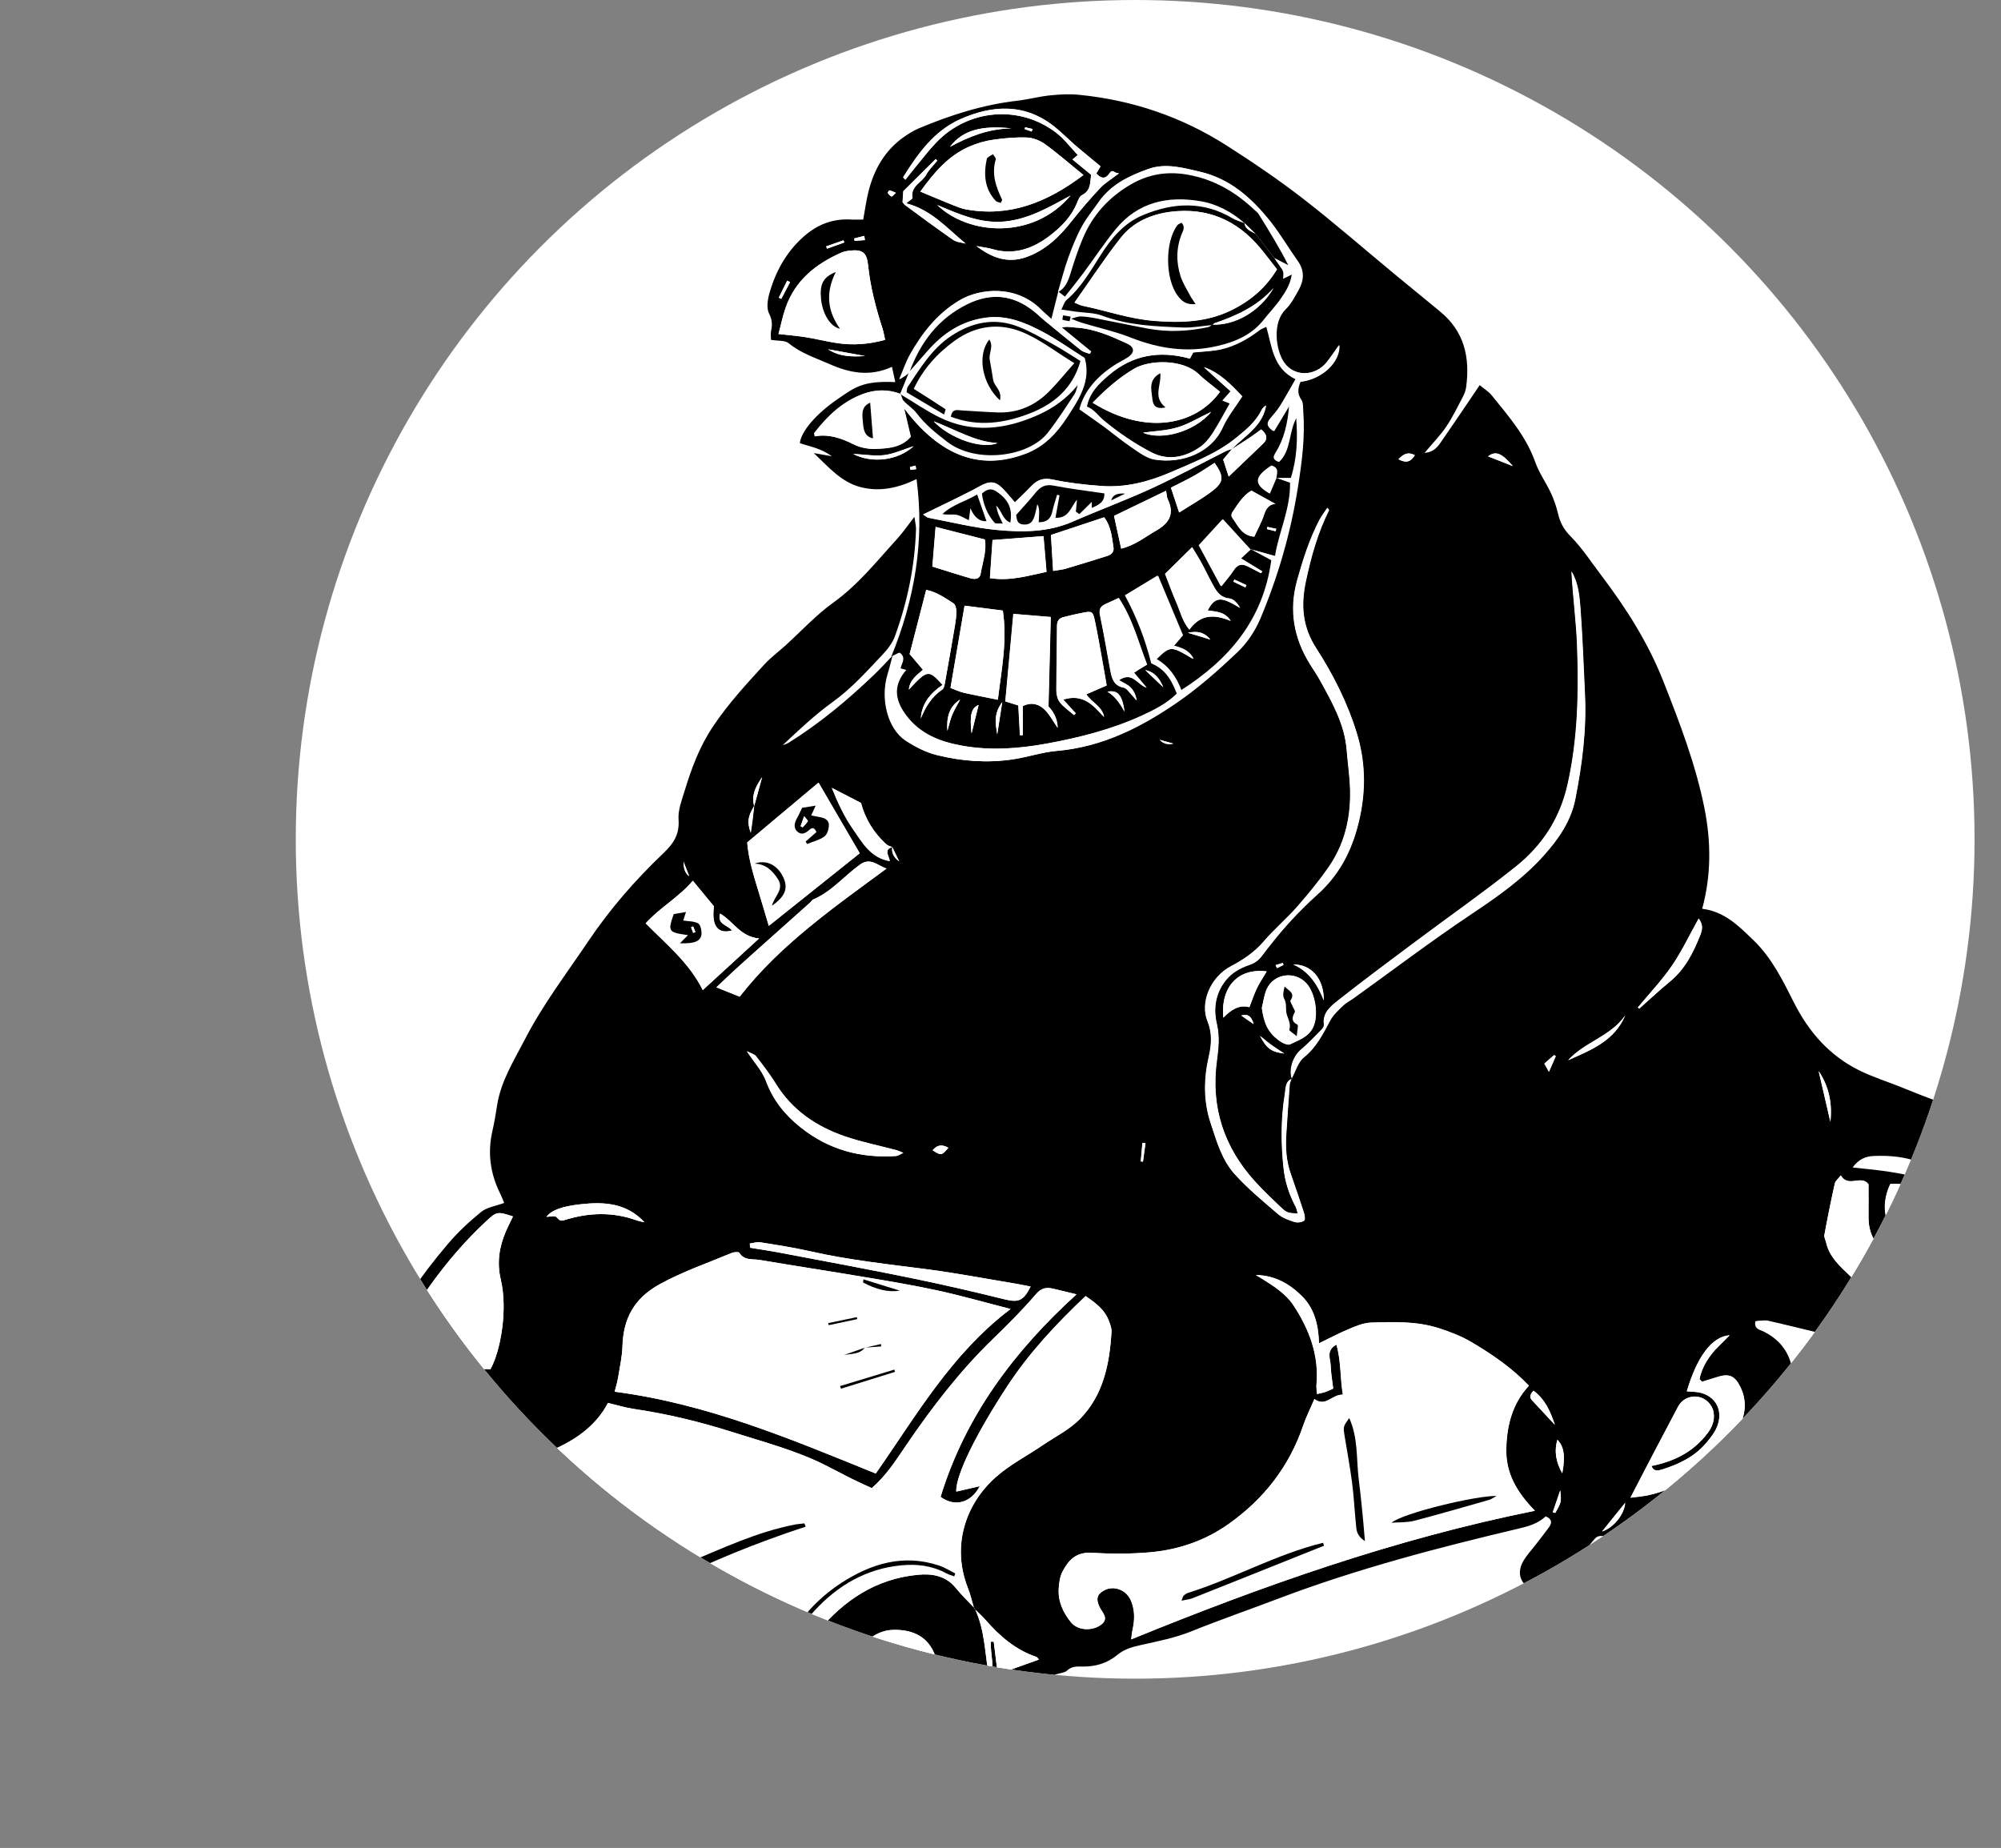 <?xml version="1.0" encoding="UTF-8"?><svg xmlns="http://www.w3.org/2000/svg" xmlns:xlink="http://www.w3.org/1999/xlink" viewBox="0 0 184.63 170.52"><rect x="0" y="0" width="184.63" height="170.52" fill="#808080" stroke="none"/><defs><style>.e{fill:#fff;}.f{clip-path:url(#d);}.g{fill:none;}</style><clipPath id="d"><circle class="g" cx="104.74" cy="77.45" r="77.45"/></clipPath></defs><g id="a"/><g id="b"><g id="c"><g class="f"><circle class="e" cx="104.74" cy="77.45" r="77.45"/><g><path class="e" d="M82.37,60.54c-.58,.6-1.15,1.23-1.76,1.81-2.42,2.31-4.97,4.44-7.81,6.21-.17,.11-.37,.15-.56,.23,1.5-1.42,2.98-2.82,4.62-3.99,1.74-1.25,3.13-2.82,4.58-4.35,.47-.49,.93-1.07,1.15-1.7,1.16-3.19,1.84-6.48,1.95-9.88,0-.29-.08-.59-.15-1.15-.64,.82-1.07,1.45-1.57,2.01-1.88,2.07-3.61,4.26-5.93,5.92-1.57,1.13-2.91,2.59-4.35,3.9-.66,.6-1.39,1.14-1.99,1.79-1.68,1.82-3.34,3.63-4.73,5.71-1.25,1.86-2,3.89-2.64,5.99-.26,.85-.6,1.75-.55,2.6,.09,1.4-.46,2.22-1.45,3.17-2.56,2.44-4.89,5.12-6.87,8.06-2.02,3-4.22,5.88-5.88,9.11-1,1.95-2.19,3.81-2.54,6.03-.13,.8-.26,1.6-.44,2.4-.45,1.99-.2,3.87,.69,5.69,.17,.34,.3,.7,.4,.93-.81,.3-1.59,.4-2.11,.82-1.1,.89-2.16,1.87-3.07,2.95-2.57,3.01-4.76,6.29-6.64,9.76-.47,.88-.82,1.75-1.99,1.79-.15,0-.29,.13-.44,.2-2.22,.91-4.41,1.89-6.66,2.72-4.92,1.82-9.85,3.61-14.44,6.17-1.81,1.01-3.59,2.09-4.97,3.69-1.75,2.03-3.53,4.04-5.23,6.11-.89,1.08-1.27,2.36-.71,3.76,.8,2,1.97,3.7,4.04,4.63-.12,1.15-.24,2.32-.38,3.48-.06,.5,.08,.82,.53,1.11,1.34,.83,2.62,1.78,3.99,2.57,2.96,1.72,6.13,3.01,9.41,3.98,2.8,.83,5.65,1.51,8.51,2.13,2.57,.56,5.13,1.18,7.75,1.55,4.6,.66,9.23,.78,13.85,1.16,.69,.06,1.38-.02,2.07,.03,.63,.05,1.26,.18,1.89,.28,1.52,.22,3.05,.64,4.56,.6,1.08-.03,2.15-.66,3.2-1.09,1.16-.48,2.28-1.06,3.44-1.56,1.75-.76,3.5-1.53,5.28-2.23,1.14-.45,1.86-1.29,2.41-2.33,.47,.63,.84,1.27,1.35,1.78,4.37,4.32,11.62,3.17,15.24-.17,.15-.14,.28-.3,.4-.46,1.68-2.25,2.86-4.71,3.22-7.52,.04-.34,.15-.66,.22-.95,.57,0,1.02,.09,1.41-.02,1.64-.46,3.27-.98,4.9-1.47,.31-.1,.7-.12,.91-.32,.41-.39,.86-.38,1.35-.37,1.22,.03,2.34-.29,3.29-1.08,.62-.52,1.34-.72,2.1-.89,1.61-.36,3.23-.67,4.78-1.3,2.63-1.06,5.32-1.99,7.98-3,7.27-2.76,14.78-4.72,22.33-6.5,.86-.2,1.68-.49,2.33-1.09,.51,.21,.63,.54,.33,.97-.38,.53-.78,1.03-1.18,1.55-.42,.55-.92,1.05-1.24,1.65-.6,1.09-.23,2.11,.9,2.61,.52,.22,1.08,.37,1.63,.48,1.34,.29,2.68,.23,3.98-.19,1.97-.64,3.92-1.32,5.86-2.02,.46-.17,.98-.43,.84-1.17-2.56,.08-5.05,.65-7.56,.49-.21-1.09,.44-1.65,.94-2.27,.42-.52,.99-.18,1.49-.18,2.36-.02,4.7-.04,6.94-.98,2.97-1.26,5.53-3.11,7.76-5.39,1.88-1.92,3.11-4.18,2.73-7.02l-.02,.02c.5-.12,1.04-.16,1.49-.38,2.38-1.14,4.75-2.31,7.11-3.48,.18-.09,.48-.21,.48-.33,.04-.68,.6-.64,1.01-.82,2.18-.97,3.77-2.53,4.57-4.8,.17-.49,.54-1.1,.07-1.62-.51-.56-1.04,.03-1.67,.09,0-.64,.03-1.25,0-1.85-.09-1.42-.17-2.84-.33-4.25-.15-1.33-.83-2.27-2.22-2.55-.83-.16-1.67-.32-2.51-.44-.95-.13-1.9-.22-3-.34,.58-.8,1.25-1.03,1.93-1.06,2.98-.14,5.64,.57,7.55,3.1,.71,.94,1.44,1.86,2.14,2.8,.3,.4,.58,.87,1.15,.75,.59-.12,.58-.7,.71-1.17,.22-.8,.16-1.59,.02-2.41-.29-1.64-.99-3.1-1.83-4.49-1.06-1.73-2.43-3.14-4.41-3.84-.96-.34-1.89-.74-2.83-1.11-1.28-.51-2.61-.93-3.84-1.54-2.71-1.35-4.62-3.5-5.98-6.2-1.04-2.06-2.05-4.15-3.76-5.8-1.38-1.33-2.71-2.66-4.73-2.9,.84-3.1,.82-6.18,.22-9.22-.8-4.07-2.29-7.95-3.82-11.81-1.4-3.55-3.43-6.72-5.72-9.75-.93-1.23-1.79-2.54-2.86-3.63-.62-.62-.93-1.25-1.12-2.05-.16-.66-.39-1.31-.67-1.93-.44-.96-1.08-1.84-1.43-2.82-.85-2.4-2.47-4.26-4.03-6.18-.27-.33-.66-.57-1.1-.93-.31,.45-.55,.81-.79,1.17-.96,1.41-1.9,2.83-2.88,4.22-.32,.46-.73,.82-1.42,.86,.72-.85,1.43-1.57,1.99-2.4,.59-.87,1.05-1.83,1.54-2.76,.15-.28,.27-.6,.31-.91,.37-2.74-.17-5.17-2.44-7-.06-.05-.12-.11-.19-.16-1.29-1.06-2.58-2.11-3.86-3.17-2.84-2.36-5.63-4.79-8.55-7.05-2.27-1.76-4.67-3.38-7.09-4.93-4.14-2.64-8.7-4.18-13.59-4.66-.87-.09-1.77-.04-2.65,.05-1.01,.11-1.99,.38-3,.49-3.18,.37-6.19,1.32-9.12,2.55-.52,.22-1.01,.53-1.47,.86-1.69,1.22-2.66,2.93-3.17,4.91-.22,.85-.33,1.74-.5,2.65-.38,0-.74,.02-1.1,0-1.72-.12-3.18,.47-4.45,1.62-1.59,1.43-2.56,3.24-3.13,5.27-.16,.57-.26,1.31-.01,1.78,.29,.57,.31,1.03,.19,1.59-.06,.29-.01,.61-.01,.84,.65,.11,1.29,.03,1.63,.31,1.13,.93,2.49,1.36,3.78,1.93,1.83,.81,3.7,1.19,5.75,.25l.31,1.41c-2.99-.13-3.73,.48-5.27,1.53-2.07,1.42-3.42,3.03-3.54,4.1,.92,.32,1.92,.46,2.95,1.21l-1.66-.29c1.44,1.37,2.55,2.67,4.28,3.13,1.81,.48,3.52,.08,5.2-.73,.76,5.73-.19,11.13-2.33,16.37l.04-.04Zm61.32,88.32l.34,.28,.49-.67-.28-.22-.56,.61Z"/><path d="M166.04,128.45c.38,2.84-.85,5.1-2.73,7.02-2.23,2.28-4.8,4.13-7.76,5.39-2.23,.94-4.58,.97-6.94,.98-.5,0-1.07-.34-1.49,.18-.5,.62-1.15,1.18-.94,2.27,2.51,.16,5.01-.41,7.56-.49,.14,.75-.38,1.01-.84,1.17-1.94,.71-3.9,1.39-5.86,2.02-1.3,.42-2.64,.48-3.98,.19-.55-.12-1.11-.26-1.63-.48-1.14-.5-1.51-1.51-.9-2.61,.33-.6,.83-1.1,1.24-1.65,.39-.51,.8-1.02,1.18-1.55,.3-.43,.18-.76-.33-.97-.65,.61-1.47,.89-2.33,1.09-7.56,1.79-15.06,3.74-22.33,6.5-2.66,1.01-5.35,1.94-7.98,3-1.55,.63-3.17,.94-4.78,1.3-.76,.17-1.48,.38-2.1,.89-.94,.79-2.06,1.11-3.29,1.08-.49-.01-.94-.02-1.35,.37-.21,.2-.6,.22-.91,.32-1.63,.5-3.25,1.02-4.9,1.47-.39,.11-.84,.02-1.41,.02-.07,.28-.18,.61-.22,.95-.37,2.81-1.55,5.27-3.22,7.52-.12,.16-.25,.32-.4,.46-3.62,3.34-10.87,4.49-15.24,.17-.51-.51-.88-1.15-1.35-1.78-.55,1.04-1.27,1.88-2.41,2.33-1.78,.7-3.53,1.47-5.28,2.23-1.15,.5-2.28,1.08-3.44,1.56-1.05,.43-2.12,1.06-3.2,1.09-1.51,.05-3.04-.37-4.56-.6-.63-.09-1.26-.23-1.89-.28-.69-.05-1.38,.03-2.07-.03-4.62-.38-9.25-.5-13.85-1.16-2.62-.37-5.18-1-7.75-1.55-2.86-.62-5.71-1.3-8.51-2.13-3.27-.97-6.44-2.26-9.41-3.98-1.37-.79-2.64-1.74-3.99-2.57-.45-.28-.59-.61-.53-1.11,.14-1.16,.26-2.33,.38-3.48-2.07-.93-3.24-2.62-4.04-4.63-.56-1.4-.18-2.68,.71-3.76,1.7-2.08,3.48-4.08,5.23-6.11,1.38-1.6,3.16-2.69,4.97-3.69,4.59-2.56,9.52-4.35,14.44-6.17,2.25-.83,4.44-1.81,6.66-2.72,.15-.06,.29-.19,.44-.2,1.17-.05,1.52-.91,1.99-1.79,1.88-3.48,4.07-6.76,6.64-9.76,.92-1.08,1.97-2.06,3.07-2.95,.52-.42,1.3-.52,2.11-.82-.1-.23-.23-.59-.4-.93-.89-1.82-1.14-3.71-.69-5.69,.18-.79,.32-1.59,.44-2.4,.35-2.22,1.54-4.09,2.54-6.03,1.66-3.23,3.86-6.11,5.88-9.11,1.98-2.94,4.31-5.62,6.87-8.06,.99-.94,1.55-1.77,1.45-3.17-.06-.85,.29-1.75,.55-2.6,.64-2.1,1.38-4.12,2.64-5.99,1.39-2.08,3.06-3.89,4.73-5.71,.6-.65,1.33-1.19,1.99-1.79,1.44-1.31,2.78-2.77,4.35-3.9,2.32-1.66,4.05-3.86,5.93-5.92,.51-.56,.93-1.18,1.57-2.01,.08,.56,.16,.86,.15,1.15-.11,3.4-.79,6.69-1.95,9.88-.23,.63-.69,1.21-1.15,1.7-1.45,1.53-2.84,3.1-4.58,4.35-1.64,1.18-3.12,2.58-4.62,3.99,.19-.07,.39-.12,.56-.23,2.84-1.77,5.39-3.9,7.81-6.21,.61-.58,1.17-1.2,1.76-1.81-.15,.58-.29,1.17-.47,1.75-.67,2.25,.02,4.99,1.67,6.08,.87,.57,1.85,1.08,2.85,1.33,2.3,.57,4.66,.75,7.01,.4,1.36-.2,2.69-.67,4.05-.78,4.15-.36,7.73-2.15,11.06-4.44,2-1.37,3.84-3,5.6-4.67,.89-.84,1.63-1.96,2.11-3.09,1.64-3.9,2.81-7.95,3.47-12.14,.37-2.33,.67-4.66,.49-7.02-.03-.35,.01-.78-.17-1.04-.42-.59-.31-1.11-.08-1.66,2.01-.23,3.67-1.8,3.6-3.39-.39,.54-.73,1.07-1.13,1.57-1.08,1.35-3.05,1.37-3.98,.03-.77-1.11-1.13-3.65,.14-4.9,.51-.5,.86-1.18,1.21-1.81,.48-.87,.55-1.76-.08-2.63-.87-1.22-1.63-2.53-2.56-3.7-1.7-2.13-3.67-3.91-6.44-4.55-1.59-.37-3.18-.83-4.79-.25-1.75,.63-3.42,1.43-4.53,3.02-.53,.77-1.14,1.49-1.58,2.31-.5,.92-.89,1.91-1.25,2.9-.37,1.02-.63,2.09-.94,3.13l.03-.03-.64,2.54c-.35-.31-.69-.59-.99-.9-2.25-2.27-5.58-2.01-7.52-.84-2.02,1.21-3.4,2.98-4.53,4.97-.37,.66-.61,1.39-1,2.3,.34-.21,.44-.26,.54-.33,.13-.09,.25-.2,.37-.3-.27,.67-.55,1.34-.82,2l.03-.03c-1.15-.44-2.32-.41-3.45,0-1.89,.7-3.29,2.03-4.5,3.6-.03,.04,.01,.15,.03,.31,1.29-.23,2.44,.17,3.58,.74,.59,.3,1.33,.44,1.99,.42,1.19-.04,2.43-.12,3.28-1.13-.22-.92-.42-1.77-.62-2.63,3.97,5.27,7.89,5.45,11.19,4.21,1.74-.65,2.9-1.91,3.86-3.39,1.06-1.65,2.2-3.31,1.61-5.45-1.29-.81-2.55-1.71-3.9-2.43-1.62-.85-3.3-1.55-5.23-1.28-2.22,.31-3.93,1.45-5.36,3.1-.58,.67-1.17,1.33-1.75,1.99,1.01-2.77,2.66-4.99,5.35-6.33,2.23-1.11,4.31-.89,6.25,.68,.32,.25,.6,.54,.92,.8,1.13,.93,2.25,1.86,3.4,2.77,.21,.16,.5,.22,.76,.32l.12-.22-2.7-2.21c.53-.12,.92-.01,1.32,.01,1.7,.1,3.22,.78,4.73,1.47,.76,.35,.77,.86,.04,1.32-.41,.26-.86,.47-1.26,.74-1.55,1.03-2.73,2.35-3.15,4.02,.85,.6,1.56,1.09,2.26,1.6,.85,.63,1.66,1.31,2.53,1.9,.67,.45,1.37,1,2.12,1.13,2.53,.41,5.21-.65,6.25-2.96,.46-1.02,1.19-1.91,1.81-2.88-1.04-1.1-2.06-2.16-3.51-2.69l2.48,2.24-.75,.85,.68,.27c-.55,.96-1.04,1.9-1.61,2.78-.3,.46-.68,.92-1.13,1.23-1.39,.97-2.99,1.29-4.5,.51-1.58-.81-3.07-1.83-4.44-2.96-.5-.42-.88-1.04-1.57-1.28,.26-1.31,1.12-2.11,2.01-2.88,2.22-1.91,4.76-2.3,7.51-1.55l.29-.56c.95-.1,1.81-.11,2.62-.3,1.28-.3,2.42-.93,3.46-1.73,.2-.15,.46-.23,.73-.37,.54,1.87,.61,3.86,2.7,4.87-.51,.88-.95,1.7-1.44,2.48-.26,.41-.59,.78-.9,1.15-.39,.45-.27,.78,.3,1.16l1.46-2.43c-.13,1.72-.47,3.16-1.28,4.46-.21,.34-.26,.59,.28,.8,1.14-1.07,.86-2.78,1.64-4.15,.16,1.99,.09,3.83-.49,5.65-.52,0-.97,0-1.41,0,.06-.45,.31-.96-.38-1.16-1.61,1.05-1.65,1.72-.21,2.55l.61-1.43,1.32,.46c.05,2.41-1.04,4.56-1.39,6.78-.88-.25-1.6-.45-2.32-.64-.82-.9-1.64-1.8-2.52-2.76l-2.2,2.4c.68,1.26,1.32,2.45,2.03,3.77,.48-.62,.87-1.04,1.17-1.52,.33-.53,.75-.57,1.25-.33,.42,.2,.83,.42,1.25,.64l.11-.18-1.96-1.19,.91-.85,1.94,1.04c-.75,5.51-3.9,9.18-8.36,12.02-.46-1.23-1.16-2.24-2.29-2.89,1.27-1.24,1.38-1.24,3.42-.01-.39-.8-1.05-1.03-1.81-1.23l.82-.96c-.77-1.84-1.51-3.61-2.3-5.5l-2.99,1.81c1.11,2.07,1.88,4.08,2.43,6.27,1.11,.49,1.76,1.23,2.36,2.8-.92,.92-2.09,1.5-3.26,2.04-2.79,1.27-5.73,2.02-8.74,2.57-2.62,.48-5.23,.67-7.86,.2-2.05-.37-3.89-1.07-5.2-2.83-1.1-1.48-1.14-2.81,.02-4.16l-.52-.14c.08-.46,.56-.97-.07-1.45l-.71,.35c2.14-5.24,3.09-10.64,2.33-16.37-1.68,.81-3.39,1.21-5.2,.73-1.73-.46-2.84-1.76-4.28-3.13l1.66,.29c-1.04-.76-2.04-.89-2.95-1.21,.12-1.07,1.46-2.68,3.54-4.1,1.54-1.05,2.27-1.67,5.27-1.53l-.31-1.41c-2.05,.94-3.92,.56-5.75-.25-1.29-.57-2.65-1-3.78-1.93-.34-.28-.98-.2-1.63-.31,0-.23-.05-.55,.01-.84,.12-.56,.1-1.02-.19-1.59-.24-.48-.14-1.22,.01-1.78,.56-2.03,1.54-3.84,3.13-5.27,1.26-1.14,2.72-1.73,4.45-1.62,.36,.02,.73,0,1.1,0,.17-.91,.28-1.8,.5-2.65,.51-1.98,1.48-3.69,3.17-4.91,.46-.33,.95-.64,1.47-.86,2.93-1.23,5.94-2.19,9.12-2.55,1.01-.12,1.99-.39,3-.49,.88-.09,1.78-.14,2.65-.05,4.89,.48,9.45,2.02,13.59,4.66,2.43,1.55,4.82,3.17,7.09,4.93,2.92,2.26,5.7,4.7,8.55,7.05,1.28,1.06,2.57,2.11,3.86,3.17,.06,.05,.12,.11,.19,.16,2.27,1.83,2.81,4.26,2.44,7-.04,.31-.16,.63-.31,.91-.49,.93-.95,1.89-1.54,2.76-.56,.82-1.27,1.55-1.99,2.4,.69-.04,1.1-.41,1.42-.86,.98-1.4,1.92-2.81,2.88-4.22,.24-.36,.48-.72,.79-1.17,.44,.36,.83,.6,1.1,.93,1.55,1.92,3.18,3.78,4.03,6.18,.35,.99,.98,1.87,1.43,2.82,.29,.62,.51,1.27,.67,1.93,.19,.8,.5,1.42,1.12,2.05,1.08,1.09,1.93,2.4,2.86,3.63,2.29,3.02,4.32,6.2,5.72,9.75,1.52,3.85,3.01,7.73,3.82,11.81,.6,3.04,.62,6.13-.22,9.22,2.03,.24,3.36,1.57,4.73,2.9,1.71,1.65,2.72,3.74,3.76,5.8,1.37,2.7,3.27,4.85,5.98,6.2,1.23,.61,2.56,1.03,3.84,1.54,.94,.37,1.88,.77,2.83,1.11,1.98,.7,3.36,2.11,4.41,3.84,.85,1.39,1.54,2.85,1.83,4.49,.14,.82,.2,1.6-.02,2.41-.13,.46-.12,1.04-.71,1.17-.57,.12-.85-.35-1.15-.75-.71-.94-1.43-1.87-2.14-2.8-1.91-2.52-4.56-3.23-7.55-3.1-.68,.03-1.35,.26-1.93,1.06,1.1,.12,2.05,.21,3,.34,.84,.12,1.68,.28,2.51,.44,1.39,.27,2.07,1.22,2.22,2.55,.16,1.41,.24,2.83,.33,4.25,.04,.6,0,1.21,0,1.85,.63-.06,1.17-.65,1.67-.09,.47,.52,.1,1.13-.07,1.62-.8,2.26-2.39,3.82-4.57,4.8-.41,.18-.97,.14-1.01,.82,0,.12-.3,.24-.48,.33-2.37,1.17-4.73,2.35-7.11,3.48-.45,.22-.99,.26-1.49,.37,.08-.42,.02-.82,.57-1.08,1.98-.92,3.93-1.91,5.89-2.88,.22-.11,.43-.26,.52-.32-1.59-.37-3.2-.73-4.8-1.11-1.69-.4-3.37-.83-5.06-1.21-.36-.08-.76,.02-1.1,.04-.11,.73,.4,.76,.73,.92,1.26,.62,2.16,1.56,2.55,2.93,.25,.89,.48,1.79,.72,2.69Zm-96.45-54.07c-.58,.99-.66,1.46-.31,2.46,.07-.48,.11-.72,.14-.97,.06-.5,.12-1,.18-1.5l.73-2.66c-.55,.81-1.02,1.64-.73,2.67Zm12.75,3.79q-.13,.74,.63,1.31l-.63-1.31c-.17-.08-.38-.12-.52-.24-1.21-1.07-1.99-2.41-2.37-3.84l-2.69-1.39c.56,1.39,1.16,2.68,1.97,3.83,.85,1.21,1.61,2.63,3.38,2.93-.07-.5-.6-1.07,.24-1.29ZM2.28,150.05l-.03-.03c-.09,.4-.12,.78,.36,.97,.34,.14,.65,.32,1,.44,.82,.3,2.03,.03,2.47-.53,.43-.55,.39-1.63-.09-2.41-.06-.1-.14-.2-.21-.29-.95-1.14-2.2-1.75-3.62-2.03-.77-.15-1.36,.27-1.53,.99-.18,.78,.51,2.49,1.19,2.9,.11,.07,.31-.01,.47-.02ZM113.67,41.43l-.81,.97,.51,1.57c1.14-1.09,2.16-2.07,3.18-3.04,.47-.45,.34-.86-.18-1.31-.37,.27-.75,.55-1.15,.82-.52,.35-1.06,.68-1.59,1.02,.38-.35,.76-.71,1.15-1.04,.94-.81,1.82-1.66,2.04-2.99-.2,.09-.34,.25-.42,.43-.51,1.06-1.39,1.77-2.28,2.5-1.82,1.49-3.99,2.31-6.11,3.23-2.04,.88-4.16,1.43-6.39,1.26-1.5-.11-3-.28-4.47-.59-.84-.18-1.4,0-1.95,.57-.49,.52-1.01,1-1.55,1.53-.43-.49-.76-.9-1.12-1.27-.67-.69-1.2-.72-2.06-.25-.74,.41-1.51,.79-2.27,1.17-.97,.48-1.95,.95-3.02,1.47,.23,.14,.35,.27,.49,.3,2.11,.4,4.22,.93,6.35,1.13,2.34,.22,4.71,.21,6.95-.77,2.42-1.06,4.89-1.97,7.29-3.07,2.32-1.07,4.57-2.29,6.85-3.44,.18-.09,.38-.14,.57-.2Zm5.53,58.1c-.65,.27-.57,.92-.66,1.43-.37,2.26-.36,4.52-.12,6.8,.14,1.29,.52,2.45,1.11,3.57,.1,.19,.13,.41,.2,.65-.95-.07-1-.07-1.59-.62-.79-.75-1.59-1.51-2.33-2.32-2.9-3.18-4.13-6.9-3.55-11.19,.15-1.12,.27-2.2,0-3.36-.33-1.4-.16-2.81,.81-4.03,.59-.74,1.35-1.16,2.2-1.44,.49-.16,.83-.42,1.14-.83,.79-1.03,1.6-2.05,2.46-3.01,.85-.93,1.74-1.83,2.68-2.67,1.84-1.66,2.98-3.69,3.64-6.06,.83-2.98,.87-5.92-.04-8.88-.86-2.78-2.17-5.36-3.73-7.78-1.27-1.97-1.42-3.95-.95-6.16,.49-2.27,1.1-4.48,2.14-6.57,0-.02-.04-.07-.14-.21-.26,.39-.52,.72-.72,1.09-.93,1.77-1.53,3.66-2.07,5.59-.78,2.8-.31,5.37,1.21,7.8,.3,.48,.63,.95,.9,1.45,1.12,2.03,2.27,4.04,2.46,6.43,.07,.89,.19,1.78,.26,2.67,.24,2.88-.22,5.61-1.86,8.03-.89,1.3-1.9,2.53-2.94,3.72-.99,1.13-2.15,2.11-3.12,3.24-.84,.98-1.89,1.69-2.98,2.26-1.99,1.04-2.9,3.43-2.2,5.11,.43,1.04,.38,2.12,.12,3.23-.47,2.05-.51,4.11,.16,6.14,.55,1.66,1.03,3.4,2.21,4.71,1.21,1.35,2.64,2.52,4.02,3.71,.41,.35,.99,.55,1.52,.72,.26,.08,.65,.03,.87-.13,.12-.08,.05-.53-.03-.77-.38-1.2-.8-2.38-1.21-3.57-.41-1.17-.49-2.38-.41-3.61,.1-1.54,.21-3.08,.32-4.62,.01-.19,.12-.36,.17-.55,.37-.66,.59-1.5,1.13-1.94,1.16-.94,1.77-2.17,2.44-3.42,.28-.51,.75-.94,1.17-1.35,.29-.28,.66-.47,.99-.7,3.62-2.61,7.18-5.31,10.89-7.78,2.41-1.61,4.76-3.26,6.69-5.43,1.33-1.5,2.47-3.14,2.87-5.15,.63-3.19,1.05-6.41,.89-9.68-.13-2.63-.22-5.27-.41-7.9-.09-1.16-.19-2.36-.82-3.42,.12,2.31,.44,4.6,.52,6.9,.15,4.26,.07,8.49-.87,12.71-.71,3.2-2.36,5.69-4.82,7.65-3.08,2.45-6.31,4.71-9.46,7.07-2.31,1.73-4.62,3.44-6.88,5.23-.69,.55-1.49,1.15-1.33,2.26,.02,.13-.09,.32-.2,.43-.62,.63-1.22,1.28-1.9,1.85-.71,.59-1.15,1.74-.88,2.67Zm-29.27,48.88c1,2.08,.93,4.39,1.41,6.88,.52-1.44,0-2.63,.09-3.79h.26l.37,3c1.32-.47,2.54-.91,3.8-1.36-.12-.13-.16-.22-.23-.24-1.91-.64-3.37-1.9-4.67-3.39-.33-.38-.71-.72-1.07-1.07-.19-.65-.34-1.31-.59-1.93-1.48-3.78-.28-7.65,2.57-10.19,1.29-1.15,2.87-1.96,4.31-2.94,1.17-.79,2.49-1.45,3.47-2.44,2.16-2.2,2.74-5.09,2.91-8.06,.02-.31-.11-.64-.22-.94-.39-1.1-1.27-1.73-2.17-2.34-2.69,2.56-5.18,5.2-7.2,8.28-2.79,4.26-4.79,8.21-4.73,9.76l2.17-.5c-.8,1.55-2.29,1.96-3.62,.99,2.29-7.49,6.82-13.49,12.54-18.69-.71-.17-1.45-.37-2.19-.53-.63-.14-1.08-.04-1.57,.54-1.24,1.45-2.59,2.81-3.97,4.13-3.05,2.96-5.62,6.3-8,9.81-.93,1.37-1.82,2.78-3.16,3.93-.59-.27-1.18-.53-1.76-.82-.91-.45-1.8-.94-2.71-1.39-2.68-1.31-5.56-2.06-8.38-2.96-2.99-.95-6.02-1.69-9.13-2.14-.76-.11-1.51-.35-2.36-.55-.99,1.92-2.71,3.24-4.74,4.17-.65,.3-1.38,.46-2.09,.6-1.75,.33-3.51,.64-5.27,.91-1.36,.21-2.73,.35-4.09,.56-.92,.14-1.21,.77-.79,1.58,.44,.87,1.01,1.56,2.08,1.66,.17,.02,.32,.19,.48,.28-.2,.53-.59,.45-.94,.44-1.69-.08-3.07-.76-4.36-1.9-1.36-1.19-1.52-3.76-.17-5.28,1.21-1.36,2.71-2.06,4.4-2.4,1.69-.34,2.66-1.57,3.95-2.58-.23-.13-.33-.24-.43-.24-2.56-.04-5.12-.13-7.67-.07-1.16,.03-2.38,.17-3.47,.56-3.94,1.39-7.84,2.9-11.76,4.36-.76,.28-1.57,.44-2.3,.78-3.98,1.85-7.99,3.64-11.3,6.65-1.59,1.45-3.12,2.93-4.43,4.47,1.11,.62,2.18,1.17,3.2,1.8,.98,.61,1.71,1.49,2.22,2.54,.83,1.74,.26,3.46-1.45,4.33-.57,.29-1.19,.5-1.84,.76-.17,.88-.32,1.8-.53,2.7-.24,1.06,.14,1.77,1.05,2.34,3.74,2.34,7.68,4.3,11.92,5.51,3.12,.89,6.33,1.49,9.5,2.17,2.3,.49,4.63,.87,6.94,1.35,3.19,.67,6.39,1.22,9.66,1.15,2.07-.04,4.15,.18,6.2-.28,.82-.18,1.39-.48,1.61-1.38,.13-.54,.27-1.16,.94-1.57,.07,.28,.18,.47,.14,.63-.08,.35-.24,.69-.34,1.04-.46,1.61-.17,2.04,1.46,2.29,2.06,.31,4.04,.24,5.84-.96,.2-.13,.43-.22,.66-.32,2.57-1.21,5.15-2.41,7.72-3.63,.54-.26,1.07-.55,1.6-.82-.1-.62-.22-1.13-.26-1.65-.03-.49-.33-1.02,.17-1.59l.49,1.43c.11-.5,.2-.85,.27-1.21,.4-2.05,1.03-4.03,2.13-5.81,.91-1.48,1.88-2.95,2.99-4.29,2.39-2.88,5.35-4.85,9.18-5.22,1.34-.13,2.59,.07,3.53,1.22,.54,.66,1.15,1.25,1.74,1.87Zm25.98-30.74c.17,.09,.34,.18,.5,.29,1.1,.7,2.23,1.39,2.96,2.5,1.46,2.22,2.36,4.61,2.11,7.33-.02,.26,.03,.52,.05,.84,.33-.08,.57-.12,.79-.2,.22-.07,.43-.18,.7-.3-.08-.73-.21-1.41-.23-2.09-.01-.64-.48-1.42,.53-1.97,.45,1.55,.33,3.06,.6,4.62-1-.06-1.59,1.18-2.63,.4-.38,.89-.77,1.66-1.04,2.46-1.29,3.78-3.62,6.76-6.86,9.06-2.17,1.54-4.62,2.38-7.23,2.62-1.81,.17-3.65,.15-5.48,.05-1.4-.07-2.1,.7-2.64,1.75-.23,.45-.3,1.01-.34,1.53-.08,1.19,.4,2.24,1.13,3.13,.59,.73,1.84,.83,2.68,.29,.94-.61,.17-1.19-.08-1.76-.32-.72-.18-1.15,.51-1.5,.87-.44,1.98-.02,2.41,.94,.37,.85,.37,1.73,.18,2.63-.07,.32-.1,.65-.15,.98,12.13-4.95,24.3-9.26,37.25-11.87-1.66-1.7-2.7-3.45-2.64-5.74,.06-2.18,.57-4.16,2.09-5.8-1.62-1.69-3.44-2.92-5.32-4.03-.93-.55-1.97-.95-3.01-1.28-2.04-.65-4.16-.58-6.26-.51-.66,.02-1.34,.31-1.97,.57-.92,.38-1.8,.85-2.81,1.34-.05-1.72-.43-3.22-1.58-4.36-1.14-1.13-2.5-1.91-4.21-1.94Zm-22.65,3.12c-2.42-.62-4.56-1.23-6.74-1.71-2.26-.49-4.54-.87-6.82-1.25-3.2-.54-6.41-1.03-9.61-1.57-.64-.11-1.41,.09-1.87-.66-.06-.1-.47-.07-.68,.01-2.24,.93-4.53,1.71-6.68,2.9-2.34,1.29-3.34,3.15-3.42,5.71-.03,.96-.25,1.92-.4,2.88-.07,.43-.2,.84-.32,1.32,8.51,1.11,16.22,4.35,24.09,7.55,3.73-5.33,6.98-11.06,12.45-15.19Zm-6.28,35.32c-.22-1.11-.31-2.26-.68-3.31-.62-1.76-2.06-2.46-3.92-2.4-1.46,.05-2.42,.99-3.33,1.79-1.89,1.67-2.9,3.89-3.03,6.45-.12,2.5,.67,3.94,2.96,4.92,1.93,.83,4.08,.68,5.66-1.15,1.57-1.82,2.29-3.9,2.34-6.31Zm-41.72-29.77c.93-1.68,1.61-5.48,.94-8.29-.36-1.52-.14-2.98,.47-4.4,.2-.47,.44-.93,.66-1.39-1.41-.48-1.51-.45-2.45,.42-3.92,3.64-6.84,8.02-9.34,12.7-.11,.2-.13,.43-.23,.74,3.38,.08,6.66,.16,9.94,.23ZM99.97,16.15c-1.28-1.04-2.37-2-3.55-2.85-.47-.34-1.11-.59-1.68-.61-1.04-.04-2.1,.06-3.13,.21-.71,.1-1.42,.31-2.09,.59-2.02,.85-3.36,2.46-4.6,4.19,1.01,.42,1.97,.83,2.94,1.22,.41,.16,.83,.34,1.26,.42,4.03,.73,7.47-.62,10.85-3.17Zm-31.03,61.6c.11,1.48,.58,3.02,1.06,4.57,.33,1.06,.64,2.13,.93,3.12l8.39-6.7c-1.25-2.14-2.53-4.35-3.8-6.52-2.17,1.82-4.28,3.59-6.59,5.53Zm88.12,49.76l-.25-.26c.17-.82,.56-1.58,1.06-2.24,.48-.64,1.1-1.17,1.72-1.81-1.64,.14-2.99,1.95-3.95,5.17,.25,.02,.48,.03,.72,.05,1.8,.12,2.76,1.61,2.05,3.27-.23,.55-.63,1.04-1.02,1.5-1.07,1.24-2.5,1.92-4.03,2.4-.33,.1-.78,.23-.98-.33,2.11-.42,3.88-1.31,5.17-3.02,.44-.58,.68-1.2,.56-1.93-.12-.73-.75-1.33-1.48-1.43-.75-.11-1.45,.26-1.79,.9-.75,1.44-1.52,2.87-2.27,4.31-.69,1.31-1.37,2.63-2.13,4.1,.64-.09,1.12-.12,1.59-.22,2.03-.42,3.76-1.39,5.41-2.65,1.42-1.08,2.47-2.35,3.16-3.93,.49-1.11,.54-2.28-.02-3.42-.51-1.04-1.05-1.27-2.17-.9-.45,.15-.9,.28-1.36,.42ZM71.83,30.82c.95,.11,1.76,.17,2.55,.3,.96,.15,1.9,.39,2.86,.54,1.46,.22,2.91,.11,4.43-.3-.09-.38-.14-.73-.25-1.07-.61-1.9-1.11-3.81-1.32-5.8-.13-1.23-.55-1.5-1.79-1.35-.24,.03-.48,.09-.7,.18-2.35,1.04-4.24,2.56-5.12,5.07-.27,.75-.42,1.55-.66,2.43Zm98.02,77.64c-.23,.31-.5,.51-.55,.75-.35,1.57-.67,3.15-.96,4.74-.04,.22,.11,.47,.16,.7,.3,1.36,1.31,2.22,2.24,3.11,2.21,2.13,4.33,2.29,6.83,.73,.56-.35,.66-.73,.35-1.27-1.42,.21-1.79,.17-2.9-.64-1.45-1.06-2.64-2.3-2.61-4.28,.01-1.04,0-2.08,0-3.02-.67-.93-1.87,.36-2.56-.83ZM100.82,37.16c4.86,3.04,9.51,2.11,11.75-1.01-.65-.54-1.35-1.03-1.96-1.62-1.5-1.44-4.58-1.32-5.96-.51-1.4,.83-2.61,1.89-3.83,3.14Zm-30.78,49.44c-1.75-.17-2.39-1.6-3.6-2.3-.3,1.03,.73,1.05,1.09,1.56-1.32,.37-1.9-.45-1.66-2.23l-1.95-2.36c-1.29,1.54-3.03,2.46-4.35,3.93,1.94,1.96,4.01,3.63,5.27,6.16,1.75-1.61,3.38-3.1,5.19-4.76Zm22.03-22.03c.33-2.75,.88-5.4,.46-8.23l-3.53-.45c-.45,2.61-.87,5.07-1.3,7.59,.42,.15,.83,.35,1.25,.45,1.02,.23,2.04,.42,3.12,.64Zm1.42-7.92c-.26,2.86-.5,5.46-.74,8.07l1.2,.37c.05,.96,.1,1.86,.15,2.75h.26v-2.69c.83-.4,1.5-.17,1.99,.3,.48,.45,.79,1.08,1.23,1.71-.02-.94-.47-1.59-.85-1.97l.21-8.26-3.46-.29Zm8.61,6.61c-.11-.66-.19-1.14-.28-1.62-.26-1.44-.5-2.88-.8-4.31-.2-.95-.26-.96-1.25-.76-.56,.11-1.11,.24-1.66,.38-.4,.1-.58,.35-.59,.8,0,1.99-.06,3.98-.06,5.97,0,.37,.11,.82,.33,1.1,.36,.45,.86,.79,1.31,1.17l.15-.16-1.16-1.27c1.87-.58,2.79,.55,3.77,1.61-.16-.99-1.16-1.34-1.63-2.1l1.86-.81Zm-20.31,16.9c-.89-.33-1.5-1.05-2.44-.38-1.47,1.05-2.63,2.51-4.34,3.23-.1,.04-.16,.18-.25,.26-1.9,1.7-3.8,3.39-5.7,5.09-.51,.46-1.02,.93-1.53,1.39-.48,.45-.96,.9-1.44,1.36l2.15,.86c3.72-4.77,8.62-8.19,13.54-11.81Zm3.16-13.83c.44-1.06,1-2.03,1.99-2.69,.16-.1,.21-.41,.25-.63,.32-1.75,.62-3.51,.92-5.27,.07-.44,.14-.89,.13-1.33,0-.25-.09-.62-.27-.73-.77-.49-1.53-1.03-2.51-1.24-.52,2.01-1.02,3.96-1.53,5.92l1.23,1.45c-.58,.53-1.21,.92-1.3,1.83,1.72-1.85,1.82-1.86,3.11-.43-1.1,.75-1.93,1.7-2.01,3.13Zm-15.77,48.42l.02,.38c.91,.15,1.82,.28,2.72,.45,4.11,.78,8.22,1.54,12.31,2.38,2.82,.58,5.63,1.23,8.42,1.92,1.31,.32,1.77,.18,2.44-1.17-.48-.09-.95-.19-1.42-.27-2.68-.44-5.35-.95-8.04-1.31-3.62-.47-7.25-.85-10.82-1.66-1.54-.35-3.1-.59-4.66-.84-.31-.05-.65,.07-.97,.11Zm14.14-98.39l.21,.22c.27-.34,.54-.69,.82-1.03,.67-.81,1.31-1.65,2.03-2.41,2.96-3.08,7.65-3.49,11.04-.92,.76,.57,1.34,1.37,2.02,2.08l-.49,.41,1.72,1.41c-.09,.68,0,1.46-.84,1.88-.22,.11-.35,.45-.45,.7-.52,1.29-1.48,2.26-2.54,3.06-1.53,1.17-3.27,1.8-5.25,1.23-.49-.14-1-.19-1.5-.29,1.39,1.05,2.84,1.63,4.59,1.02,1.81-.64,3.08-1.89,4.22-3.35,.83-1.05,1.7-2.06,2.62-3.04,.43-.46,.99-.78,1.73-1.35-.48,.04-.57-.47-.89,.02-.36,.54-.76,.5-1.21,0l.39-.66c-.84-.7-1.6-1.3-2.33-1.94-.64-.55-1.23-1.16-1.89-1.69-2.74-2.21-5.75-2.04-8.73-.71-2.41,1.08-3.91,3.18-5.26,5.35Zm24.17,36.6c.37,.94,.66,1.78,1.02,2.59,.37,.83,.55,1.75,1.22,2.55,1.02-1.42,2.31-1.43,3.81-.8-.57-.89-1.39-.85-2.13-.97,.56-1.06,1.06-1.23,2.06-.75,.32,.15,.63,.35,.94,.52-.26-.43-.6-.83-.99-.87-.93-.1-1.25-.76-1.62-1.43-.33-.61-.62-1.23-.95-1.83-.24-.45-.52-.88-.87-1.47l-2.5,2.46Zm8.93,40.05c.19,1.41,.55,2.22,1.53,2.97,.3,.23,.83,.51,1.07,.39,.77-.38,1.67-.66,2.1-1.51,.57-1.1,.25-3.22-.6-4.13-1.08-1.16-3.01-.89-3.65,.55-.24,.54-.3,1.15-.45,1.73Zm-13.21-37.83c-.48,.22-.88,.4-1.28,.59-.41,.2-.55,.48-.45,.98,.36,1.7,.65,3.42,.96,5.13,.14,.74,.33,1.41,1.24,1.58,.26,.05,.48,.4,.7,.63,.17,.17,.32,.37,.48,.55-.08-.5-.27-.91-.57-1.21-.28-.28-.68-.43-1.06-.66,1.25-.85,1.7,.42,2.55,.69l-1.16-1.38c.21-.13,.37-.25,.54-.35,.2-.12,.4-.24,.66-.4-.81-2.06-1.31-4.2-2.62-6.15Zm-6.06-2.5c.55-.09,.87-.11,1.18-.21,1.27-.38,2.54-.76,3.81-1.17,.36-.12,.67-.34,.6-.79-.15-.94-.21-1.92-.86-2.78l-4.91,1.63c.07,1.08,.13,2.15,.2,3.31Zm-5.82,.67c1.95,.29,3.54-.24,5.22-.58l-.28-3.3-4.7,.36-.24,3.52Zm-5.31-1.07c1.24,.38,2.35,.74,3.47,1.07,.41,.12,.88,.13,.98-.41,.18-1.05,.57-2.09,.39-3.16-1.55-.4-3.01-.77-4.54-1.16-.1,1.26-.2,2.38-.3,3.66Zm-17.13,44.71c.68,1.04,1.43,1.83,1.78,2.78,.65,1.74,1.71,3.07,3.14,4.22,2.6,2.1,5.57,2.9,8.85,2.68,.17-.01,.33-.14,.66-.29-.32-.13-.45-.2-.59-.24-1.6-.42-3.24-.75-4.81-1.29-2.62-.91-4.84-2.41-6.35-4.83-.55-.89-1.19-1.73-1.84-2.56-.16-.2-.48-.27-.85-.47Zm105.51,12.27c-1.37,2.94,.2,5.71,3.39,5.97-.07-1.18-.11-2.35-.21-3.52-.22-2.65-.38-2.32-2.36-2.46-.28-.02-.56,0-.82,0ZM107.59,45.28c-1.66,.81-3.26,1.58-4.8,2.32l.66,3.02c1.27-.3,2.22-1.08,3.27-1.69,1.21-.69,1.65-1.57,1.02-2.88-.08-.17-.08-.39-.15-.78ZM1.65,145.42c1.06,.38,1.89,.59,2.64,.96,1.18,.59,2.18,1.41,2.54,2.78,.38,1.46-.31,2.61-1.8,2.86-.65,.11-1.34,.02-2.01,.02,.09,.08,.22,.29,.36,.3,1,.07,2.05,.3,2.99,.09,1.67-.38,2.17-1.59,1.77-3.27-.47-2.04-2.89-4.06-5.71-4.12-.19,0-.39,.19-.78,.39ZM108.04,45l.76,2.29c1.11-.71,2.1-1.26,3-1.94,1.14-.86,1.16-1.35,.27-2.64-.61,.39-1.21,.8-1.84,1.16-.67,.38-1.36,.71-2.19,1.13Zm7.42,.27c-.77,.43-1.24,1.24-1.76,2-.08,.11-.1,.36-.03,.45,.54,.72,.87,1.69,2.06,1.79,.32-.7,.7-1.37,.93-2.1,.2-.64,.6-.91,1.02-.92l-2.22-1.23Zm-2.59,48.63c.71-.71,1.44-1.23,2.41-.97,.25-.65,.44-1.23,.71-1.78,.25-.52,.58-1,.89-1.52-2.63-.33-4.26,1.4-4.01,4.27Zm-14.1-75.86c-1.91,1.04-3.8,2.16-6.03,2.39-2.25,.23-4.26-.68-6.27-1.52,2.92,2.81,8.86,3.22,12.3-.87ZM59.46,112.78c-1.64-1.77-3.7-1.9-5.85-1.66-1.76,.19-2.71,.54-3.19,1.16,.35,0,.78-.13,.93,.03,.24,.25,.32,.41,.75,.27,2.22-.7,4.46-.77,6.68,.04,.22,.08,.45,.11,.68,.16Zm91.66-19.82l.14,.11c.93-.83,1.84-1.69,2.81-2.48,1.4-1.15,2.18-2.68,2.82-4.32,.17-.44,.3-.91-.15-1.51-.86,1.54-1.56,3.03-2.48,4.37-.93,1.35-2.08,2.56-3.13,3.83ZM86.48,14.81l-.14-.13-2.98,2.96-.07,1.02c.09,.1,.15,.21,.25,.28,1.46,1.07,2.92,2.15,4.41,3.19,.31,.22,.77,.24,1.16,.35-1.71-1.41-3.15-3.11-5.49-3.72,.28-.24,.6-.41,.58-.51-.2-1.09,.88-1.4,1.27-2.13,.26-.48,.68-.87,1.03-1.31Zm63.48,78.88c-1.33,1.94-3.75,2.46-5.27,4.14,2.09-.93,4.27-1.77,5.27-4.14Zm-38.21-55.69c-1.17,.55-2.09,1.13-3.1,1.43-1.03,.31-2.15,.34-3.19,.49,1.73,.75,4.78-.1,6.29-1.92Zm-33.04,3.88c1.73,.9,4.13,.62,5.58-.71-.99,.32-1.83,.71-2.7,.82-.9,.11-1.84-.06-2.88-.11Zm8.94-28.34c1.72-.92,3.49-1.67,5.67-1.7-2.7-.28-4.47,.13-5.67,1.7Zm34.49,78.77c0-2.01-1.12-3.32-2.82-3.32,1.48,.66,2.26,1.89,2.82,3.32Zm21.32,39.16c-.41-1.2-.89-2.34-1.97-3.15-.28,.31-.42,.57-.14,.88,.7,.76,1.41,1.51,2.11,2.27Zm25.42-27.97c.19-1.71-.14-3.26-1.08-4.67,.36,1.56,.72,3.12,1.08,4.67Zm-24.73,32.44c.3-1.58,.15-2.49-.45-3.09-.33,1.11-.1,2.12,.45,3.09Zm3.67,5.37c1.13-.37,2.07-1.64,2.13-2.64l-2.13,2.64Zm-29.32-44.1c-.4-.27-.81-.52-1.2-.8-.36-.26-.69-.55-1.04-.83,.61,1.17,1.03,1.48,2.24,1.63ZM79.82,32.85l-3.41-.62c1.02,.67,2.13,.71,3.41,.62Zm59.77,10.16c-1.05-1.23-1.59-1.42-2.29-.9l2.29,.9Zm-49.3,22.04c-.65,.27-.85,.87-.65,2.63l.65-2.63Zm-2.88,2.39c.14-.49,.24-1,.44-1.47,.2-.49,.49-.95,.74-1.42-1.07,.67-1.26,1.73-1.18,2.9Zm-1.36,38.7c.79,.51,.81,.5,1.45-.23-.57-.32-1.02-.29-1.45,.23Zm42.98-63.76c.74,.39,1.14,.22,1.51-.38-.62-.32-1.02-.14-1.51,.38Zm14.23,97.17l.24,.06c.56-.97,.58-1.04,.46-2.08l-.69,2.02Zm-39.51-73.88c-.23-1.57-.64-2.01-1.58-1.84q.83,.45,1.58,1.84Zm-11.28-.88c-.74,.99-.66,1.83-.46,2.97l.46-2.97Zm13.2-2.95l1.66,1.58c-.33-.75-.75-1.4-1.66-1.58Zm37.24,37.07l.63-1.44-.16-.1-.89,.78,.42,.76Zm-31.23-39.89c-.63-.73-1.26-.78-2.08-.63l2.08,.63Zm-6.43,48.16l.2,.02,.23-1.7-.28-.03-.15,1.71ZM72.9,26.03l-.27-.13-.77,1.57,.23,.11,.81-1.55Zm3.33-3.3l.08,.21,1.59-.57-.07-.2-1.6,.56Zm-13.16,56.78q0,1,.52,1.33l-.52-1.33Zm51.84-25.3l.1-.22-1.11-.52-.09,.2,1.11,.53ZM79.8,22.16l-.06-.4-.93,.24,.04,.22,.94-.07Zm27.2,46.11q.5,.54,1.26,.35l-1.26-.35Zm7.53,25.44l1.14,.79c-.21-.79-.58-.95-1.14-.79Zm2.4-45.09l-.04,.2,.81,.2,.05-.22-.82-.18Zm-32.97-5.52l.04,.25,.53-.06-.05-.33-.52,.13Zm-1.31-25.31c-.26-.11-.41-.19-.58-.22-.04,0-.18,.21-.16,.24,.09,.13,.21,.27,.36,.33,.05,.02,.19-.17,.38-.34Zm12.53-5.65l.1-.24-.69-.16-.04,.17,.63,.22Zm22.52,76.92l.13,.27,.6-.3-.07-.18-.66,.2Z"/><path d="M143.68,148.86l.56-.61,.28,.22-.49,.67-.34-.28Z"/><path class="e" d="M89.92,148.4c-.58-.62-1.2-1.21-1.73-1.87-.94-1.15-2.19-1.35-3.53-1.22-3.83,.37-6.79,2.34-9.18,5.22-1.11,1.34-2.08,2.81-2.99,4.29-1.1,1.78-1.73,3.76-2.13,5.81-.07,.36-.16,.71-.27,1.21l-.49-1.43c-.5,.57-.21,1.1-.17,1.59,.04,.52,.16,1.04,.26,1.65-.54,.28-1.06,.56-1.6,.82-2.57,1.21-5.15,2.42-7.72,3.63-.22,.1-.45,.19-.66,.32-1.8,1.2-3.79,1.27-5.84,.96-1.63-.25-1.92-.68-1.46-2.29,.1-.35,.26-.69,.34-1.04,.03-.16-.07-.35-.14-.63-.67,.41-.81,1.03-.94,1.57-.22,.9-.79,1.2-1.61,1.38-2.05,.46-4.13,.24-6.2,.28-3.26,.06-6.47-.48-9.66-1.15-2.3-.49-4.63-.86-6.94-1.35-3.18-.68-6.38-1.28-9.5-2.17-4.24-1.21-8.18-3.16-11.92-5.51-.91-.57-1.3-1.27-1.05-2.34,.21-.91,.36-1.82,.53-2.7,.65-.27,1.27-.47,1.84-.76,1.71-.87,2.28-2.6,1.45-4.33-.5-1.05-1.23-1.93-2.22-2.54-1.02-.63-2.09-1.18-3.2-1.8,1.31-1.54,2.85-3.03,4.43-4.47,3.3-3.01,7.32-4.8,11.3-6.65,.73-.34,1.54-.5,2.3-.78,3.92-1.46,7.81-2.97,11.76-4.36,1.09-.38,2.31-.53,3.47-.56,2.56-.06,5.12,.03,7.67,.07,.1,0,.2,.11,.43,.24-1.28,1-2.26,2.24-3.95,2.58-1.69,.34-3.19,1.04-4.4,2.4-1.35,1.52-1.19,4.08,.17,5.28,1.29,1.13,2.67,1.81,4.36,1.9,.35,.02,.74,.1,.94-.44-.16-.1-.31-.27-.48-.28-1.07-.1-1.64-.79-2.08-1.66-.42-.82-.13-1.44,.79-1.58,1.36-.21,2.73-.35,4.09-.56,1.76-.28,3.52-.58,5.27-.91,.71-.14,1.44-.3,2.09-.6,2.03-.93,3.75-2.25,4.74-4.17,.84,.2,1.59,.43,2.36,.55,3.1,.46,6.14,1.19,9.13,2.14,2.83,.9,5.7,1.65,8.38,2.96,.91,.45,1.8,.94,2.71,1.39,.58,.29,1.17,.54,1.76,.82,1.34-1.15,2.23-2.57,3.16-3.93,2.38-3.5,4.95-6.85,8-9.81,1.37-1.33,2.73-2.68,3.97-4.13,.49-.58,.94-.68,1.57-.54,.74,.17,1.48,.36,2.19,.53-5.72,5.2-10.25,11.2-12.54,18.69,1.32,.96,2.82,.56,3.62-.99l-2.17,.5c-.07-1.55,1.93-5.49,4.73-9.76,2.02-3.08,4.51-5.73,7.2-8.28,.89,.61,1.77,1.24,2.17,2.34,.11,.3,.24,.63,.22,.94-.17,2.97-.75,5.86-2.91,8.06-.98,.99-2.3,1.65-3.47,2.44-1.44,.98-3.03,1.79-4.31,2.94-2.85,2.54-4.05,6.41-2.57,10.19,.25,.62,.39,1.29,.59,1.93l.03-.03Zm-43.74,6.58c-.36-.25-.6-.48-.88-.59-1.66-.63-3.14-1.61-4.79-2.27-3.24-1.3-6.44-2.63-9.89-3.39-4.92-1.07-9.87-1.55-14.88-1.52-1.25,0-2.51,.17-3.76,.36-1.3,.19-1.33,.29-1.37,1.55-.01,.37-.03,.73,0,1.1,.32,3.03,.47,3.11,3.11,3.86,5.08,1.44,10.23,2.64,15.43,3.55,4.24,.74,8.48,1.51,12.82,1.53,.49,0,.97,.22,1.6,.37,.54-1.58,1.19-3.24,2.61-4.53Zm9.02-1.26c-.28,0-.57,.01-.85,0-2.25-.1-4.23,.62-5.96,2.03-2.44,1.97-2.4,5.95,.05,7.88,1.19,.94,2.59,1.2,4.06,1.46,3.1,.54,5.8-.33,8.26-2.07,.88-.62,1.67-1.45,2.26-2.35,1.13-1.7,.23-4.37-1.73-5.56-1.88-1.14-3.95-1.4-6.09-1.39Zm19.14-12.84l-.12-.31c-.31,.04-.63,.06-.94,.12-3.5,.7-6.7,2.22-9.96,3.57-3.58,1.48-6.92,3.44-10.03,5.73-1.36,1.01-2.56,2.24-3.81,3.39-.13,.12-.15,.36-.22,.54,7.55-5.98,16.02-10.07,25.08-13.05ZM7.3,156.28c.14,.2,.18,.34,.27,.38,1.93,.95,3.84,1.93,5.79,2.84,2.1,.98,4.28,1.77,6.5,2.42,.47,.14,.92,.33,1.38,.48,1.9,.6,3.76,1.38,5.7,1.73,4.19,.77,8.42,1.39,12.65,1.93,2.13,.27,4.3,.26,6.45,.35,.4,.02,.89,.13,1.24-.43-.32-.04-.55-.09-.78-.09-3.9-.09-7.8-.3-11.66-.91-3.69-.59-7.42-.94-10.97-2.24-1.6-.59-3.22-1.12-4.85-1.62-2.22-.67-4.35-1.58-6.44-2.57-1.58-.75-3.16-1.47-4.75-2.19-.13-.06-.29-.04-.54-.07Zm2.57-11.72l.28,.17c.47-.57,.94-1.13,1.4-1.71,.48-.6,.93-1.24,1.43-1.82,.5-.59,1.03-1.15,1.58-1.69,.54-.55,1.11-1.07,1.68-1.59,.57-.52,1.13-1.05,1.73-1.54,.59-.49,1.2-.97,1.83-1.42,.63-.45,1.28-.87,1.93-1.28,.65-.41,1.31-.82,1.99-1.19,.68-.37,1.39-.67,2.08-1.02,.63-.32,1.39-.44,2.06-1.05-.29-.04-.37-.07-.44-.05-.16,.04-.31,.11-.46,.17-3.07,1.22-6.01,2.66-8.61,4.74-.67,.53-1.37,1.02-2.04,1.54-2.36,1.84-4.43,3.95-5.86,6.61-.2,.37-.37,.76-.55,1.14Zm33.98,15.85v-.4c-11.09-.92-22.17-1.98-32.71-6.01,1.3,.65,2.63,1.19,4,1.63,1.51,.48,3.03,.91,4.57,1.28,2.49,.59,4.96,1.27,7.49,1.64,4.09,.6,8.22,.99,12.33,1.45,1.44,.16,2.89,.27,4.33,.41Zm-15.56-13.37l.38,.06,.33-1.44c1.52-.6,2.09-1.38,1.94-2.66-.13-1.12-.85-1.78-2.14-1.95-1.05-.14-1.77,.29-2.2,1.33-.44,1.04,0,1.91,1.57,3.08,0,.25-.01,.53,0,.81,.02,.26,.07,.52,.11,.78Zm59.75-1.57l.1-.28c-.5-.25-.98-.56-1.5-.73-3.29-1.09-6.26-.18-9.01,1.6-3.45,2.23-5.46,5.61-7.11,9.23-.29,.64-.44,1.36-.65,2.04,.28-.07,.36-.2,.4-.34,1.04-3.13,2.66-5.94,4.88-8.36,2.15-2.34,4.78-3.88,8.02-4.19,1.45-.14,2.83,.03,4.13,.73,.23,.13,.5,.19,.75,.29Z"/><path class="e" d="M115.9,117.66c1.71,.03,3.07,.81,4.21,1.94,1.15,1.14,1.53,2.64,1.58,4.36,1.02-.49,1.9-.96,2.81-1.34,.63-.26,1.31-.54,1.97-.57,2.1-.08,4.23-.14,6.26,.51,1.03,.33,2.07,.73,3.01,1.28,1.89,1.11,3.7,2.34,5.32,4.03-1.52,1.64-2.03,3.61-2.09,5.8-.06,2.28,.98,4.03,2.64,5.74-12.96,2.61-25.12,6.92-37.25,11.87,.05-.34,.08-.66,.15-.98,.19-.9,.19-1.78-.18-2.63-.42-.96-1.54-1.38-2.41-.94-.69,.35-.83,.77-.51,1.5,.25,.57,1.02,1.15,.08,1.76-.84,.55-2.08,.44-2.68-.29-.73-.9-1.21-1.94-1.13-3.13,.03-.52,.11-1.08,.34-1.53,.54-1.05,1.24-1.82,2.64-1.75,1.82,.1,3.66,.11,5.48-.05,2.61-.24,5.06-1.07,7.23-2.62,3.24-2.3,5.57-5.28,6.86-9.06,.27-.8,.66-1.56,1.04-2.46,1.04,.79,1.63-.45,2.63-.4-.27-1.56-.15-3.07-.6-4.62-1,.55-.54,1.33-.53,1.97,.02,.68,.14,1.37,.23,2.09-.27,.12-.48,.22-.7,.3-.23,.08-.46,.12-.79,.2-.02-.32-.07-.59-.05-.84,.25-2.72-.65-5.11-2.11-7.33-.73-1.11-1.86-1.81-2.96-2.5-.16-.1-.34-.19-.5-.29Zm10.04,24.55c-.17-2.1-.35-3.95-.58-5.79-.23-1.84-.04-3.75-.87-5.57-.56,.79-.57,.79-.43,1.62,.23,1.43,.51,2.86,.69,4.3,.17,1.28,.23,2.58,.36,3.87,.05,.49,.02,1.04,.84,1.57Zm-3.78,.42l-.09-.28c-4.34,1.06-8.24,3.3-12.48,4.63-.15,.05-.29,.16-.4,.27-.07,.07-.09,.2-.18,.44,.4-.08,.72-.1,1-.22,4.05-1.61,8.1-3.23,12.15-4.85Zm6.22-2.11c.7-.05,1.42,0,2.09-.18,2.31-.6,4.6-1.26,6.89-1.92,.2-.06,.38-.19,.72-.37-1.83-.05-8.61,1.56-9.7,2.47Z"/><path class="e" d="M93.25,120.78c-5.47,4.13-8.72,9.86-12.45,15.19-7.87-3.2-15.58-6.45-24.09-7.55,.12-.48,.25-.9,.32-1.32,.16-.96,.37-1.92,.4-2.88,.08-2.56,1.08-4.42,3.42-5.71,2.15-1.18,4.44-1.96,6.68-2.9,.2-.08,.61-.11,.68-.01,.46,.75,1.22,.55,1.87,.66,3.2,.54,6.41,1.03,9.61,1.57,2.28,.38,4.57,.76,6.82,1.25,2.17,.47,4.31,1.09,6.74,1.71Zm-13.44,3.57l-1.96,.69c.68-.15,1.46-.04,1.95-.69l1.5-.12-.03-.22-1.46,.34Zm-2.3,3.55l.09,.23c1.66-.52,3.32-1.03,4.98-1.55l-.06-.21-5.01,1.52Zm2.14-9.85l-.04,.28c1.18,.63,2.37,.94,3.38,.75l-3.35-1.04Zm-3.23,4.04l.04,.18c.88-.19,1.76-.38,2.64-.56l-.04-.18-2.64,.55Z"/><path class="e" d="M82.32,60.58l.71-.35c.63,.49,.14,.99,.07,1.45l.52,.14c-1.16,1.34-1.13,2.67-.02,4.16,1.31,1.76,3.16,2.46,5.2,2.83,2.63,.47,5.24,.28,7.86-.2,3.01-.55,5.95-1.3,8.74-2.57,1.17-.53,2.34-1.12,3.26-2.04-.61-1.57-1.26-2.31-2.36-2.8-.55-2.19-1.32-4.2-2.43-6.27l2.99-1.81c.79,1.89,1.53,3.67,2.3,5.5l-.82,.96c.75,.2,1.42,.43,1.81,1.23-2.04-1.23-2.15-1.23-3.42,.01,1.13,.65,1.83,1.66,2.29,2.89,4.46-2.84,7.6-6.51,8.36-12.02l-1.94-1.04-.04,.03,2.32,.65c.34-2.22,1.44-4.37,1.39-6.78l-1.32-.46-.02,.03h1.41c.57-1.81,.65-3.65,.49-5.65-.79,1.36-.5,3.07-1.64,4.15-.54-.21-.49-.46-.28-.8,.81-1.3,1.15-2.73,1.28-4.46l-1.46,2.43c-.57-.38-.69-.72-.3-1.16,.32-.37,.65-.74,.9-1.15,.49-.78,.93-1.59,1.44-2.48-2.09-1.01-2.16-3-2.7-4.87-.27,.13-.53,.21-.73,.37-1.04,.8-2.19,1.43-3.46,1.73-.82,.19-1.68,.2-2.62,.3l-.29,.56c-2.75-.76-5.29-.36-7.51,1.55-.9,.77-1.75,1.57-2.01,2.88,.68,.25,1.06,.87,1.57,1.28,1.37,1.13,2.86,2.15,4.44,2.96,1.51,.77,3.11,.45,4.5-.51,.45-.31,.83-.77,1.13-1.23,.57-.88,1.06-1.82,1.61-2.78l-.68-.27,.75-.85-2.48-2.24c1.45,.53,2.46,1.59,3.51,2.69-.62,.97-1.35,1.86-1.81,2.88-1.04,2.31-3.71,3.37-6.25,2.96-.75-.12-1.46-.68-2.12-1.13-.88-.59-1.68-1.27-2.53-1.9-.7-.51-1.41-1-2.26-1.6,.42-1.67,1.59-2.99,3.15-4.02,.4-.27,.85-.47,1.26-.74,.73-.47,.72-.97-.04-1.32-1.51-.7-3.03-1.37-4.73-1.47-.4-.02-.79-.13-1.32-.01l2.7,2.21-.12,.22c-.26-.1-.55-.16-.76-.32-1.15-.91-2.27-1.84-3.4-2.77-.31-.26-.6-.55-.92-.8-1.94-1.56-4.02-1.78-6.25-.68-2.7,1.34-4.35,3.56-5.35,6.33l.04-.05c-.12,.1-.24,.2-.37,.3-.09,.07-.2,.12-.54,.33,.39-.91,.63-1.65,1-2.3,1.13-1.99,2.51-3.77,4.53-4.97,1.94-1.16,5.27-1.43,7.52,.84,.31,.31,.65,.59,.99,.9,.22-.89,.43-1.71,.65-2.54,.16,.12,.31,.23,.59,.45,.58-.75,1.17-1.46,1.72-2.2,.99-1.34,1.9-2.74,2.96-4.02,2.04-2.48,4.79-3.09,7.8-2.59,1.52,.26,2.91,.99,4.1,2.04-.37-.15-.77-.25-1.11-.45-2.71-1.62-5.48-1.48-8.27-.3-1.76,.74-2.92,2.15-3.91,3.7-.94,1.47-1.79,2.99-3.15,4.14-.19,.16-.26,.47-.47,.87,.52,.08,.9,.14,1.28,.19,.83,.12,1.72,.09,2.49,.38,2.4,.9,4.91,.99,7.41,1.09,.92,.04,1.85-.15,2.78-.23l-.03-.03c-.13,.08-.26,.21-.4,.24-1.85,.38-3.71,.48-5.57,.13-1.67-.32-3.34-.67-5.01-.99-.4-.08-.81-.12-1.21-.13-.2,0-.4,.09-.85,.21,.48,.19,.69,.28,.91,.35,1.55,.47,3.15,.82,4.65,1.41,2.57,1.01,5.17,1.39,7.87,.77,1.69-.39,3.25-1.03,4.36-2.46,.5-.64,1.08-1.22,1.53-1.89,.43-.62,.88-1.27,1.04-2.25l-.8,.39c.06-.68,.06-.67-.35-1.24-.16-.23-.31-.46-.47-.69l1.3,.67c-.85-1.67-1.8-3.21-2.76-4.75-.08-.13-.23-.23-.35-.34-1.65-1.56-3.5-2.69-5.77-3.18-2.06-.45-3.93-.21-5.72,.86-1.98,1.18-3.46,2.81-4.35,4.92-.44,1.04-.8,2.12-1.13,3.2-.22,.72-.46,1.38-1.15,1.77,.31-1.05,.58-2.11,.94-3.13,.35-.99,.75-1.98,1.25-2.9,.44-.82,1.05-1.54,1.58-2.31,1.11-1.6,2.78-2.4,4.53-3.02,1.61-.58,3.21-.12,4.79,.25,2.77,.65,4.74,2.43,6.44,4.55,.93,1.17,1.69,2.48,2.56,3.7,.62,.88,.56,1.76,.08,2.63-.35,.64-.7,1.31-1.21,1.81-1.27,1.24-.91,3.79-.14,4.9,.94,1.35,2.9,1.32,3.98-.03,.4-.5,.74-1.03,1.13-1.57,.07,1.59-1.59,3.16-3.6,3.39-.23,.55-.34,1.07,.08,1.66,.18,.26,.14,.69,.17,1.04,.18,2.37-.12,4.69-.49,7.02-.66,4.2-1.83,8.24-3.47,12.14-.48,1.13-1.22,2.25-2.11,3.09-1.76,1.67-3.6,3.3-5.6,4.67-3.33,2.29-6.91,4.09-11.06,4.44-1.36,.12-2.69,.58-4.05,.78-2.36,.35-4.72,.17-7.01-.4-1-.25-1.98-.76-2.85-1.33-1.65-1.09-2.34-3.83-1.67-6.08,.17-.58,.31-1.17,.47-1.75l-.04,.04Zm16.37-30.94l.1-.42-.7-.12c-.02,.14-.08,.39-.06,.4,.21,.07,.44,.1,.66,.14Z"/><path class="e" d="M83.07,36.37c.27-.67,.55-1.34,.82-2l-.04,.05c.58-.66,1.17-1.32,1.75-1.99,1.43-1.65,3.13-2.79,5.36-3.1,1.93-.27,3.62,.42,5.23,1.28,1.36,.71,2.61,1.62,3.9,2.43,.6,2.14-.54,3.8-1.61,5.45-.96,1.48-2.12,2.74-3.86,3.39-3.3,1.24-7.23,1.06-11.19-4.21,.2,.85,.4,1.71,.62,2.63-.85,1.01-2.09,1.09-3.28,1.13-.66,.02-1.4-.12-1.99-.42-1.15-.58-2.3-.97-3.58-.74-.02-.16-.06-.27-.03-.31,1.21-1.56,2.61-2.9,4.5-3.6,1.13-.42,2.3-.45,3.45,0,.09,.22,.12,.49,.27,.65,.37,.4,.86,.7,1.19,1.13,.79,1.05,1.8,1.86,2.83,2.65,2.65,2.04,7.51,1.4,9.27-.83,.9-1.14,1.67-2.37,2.48-3.58,.16-.24,.2-.55,.29-.83-1.02,1.26-2.27,2.15-3.7,2.78-2.98,1.33-6.01,1.69-9.04,.21-1.26-.62-2.42-1.43-3.63-2.15Zm4.65,2.08c2.52,.96,4.93,.61,7.28-.3,2.26-.87,3.98-2.33,4.68-4.84-.8-.49-1.6-1.03-2.45-1.5-1.06-.59-2.12-1.21-3.24-1.65-2.21-.88-4.31-.44-6.25,.85-1.77,1.18-2.84,2.97-3.99,4.68-.08,.12-.07,.31-.11,.51l3.46,2.05c.08-.28,.16-.47,.13-.49-.96-.63-1.93-1.24-2.93-1.88,.85-1.8,2.14-3.26,3.79-4.45,1.92-1.39,4.05-1.65,6.14-.82,1.69,.68,3.17,1.86,4.89,2.9-.88,1-1.59,1.89-2.4,2.68-1.27,1.25-2.81,1.93-4.62,1.87-1.13-.03-2.27-.12-3.4-.19-.39-.02-.83-.21-.98,.59Zm4.53-1.52c.24-.91-.52-1.28-.62-1.87-.11-.63-.2-1.26-.32-1.89-.11-.59,.39-1.22-.04-1.85-1.13,1.41-.71,4.04,.98,5.61Zm-11.71,3.51c-.09-1.15-.17-2.2-.26-3.28-.87,.36-.73,1.12-.67,1.83,.06,.61,.11,1.27,.93,1.46Z"/><path class="e" d="M86.97,156.1c-.05,2.42-.77,4.49-2.34,6.31-1.57,1.83-3.73,1.97-5.66,1.15-2.29-.98-3.08-2.43-2.96-4.92,.13-2.56,1.14-4.78,3.03-6.45,.91-.8,1.87-1.74,3.33-1.79,1.85-.06,3.3,.64,3.92,2.4,.37,1.05,.47,2.2,.68,3.31Zm-3.69,1.22c0-1.06-.41-1.7-1.02-1.84-.65-.15-1.32,.17-1.72,.85-.35,.61-.56,1.24-.37,1.96,.19,.71,.62,1.13,1.32,1.2,.62,.06,1.17-.24,1.43-.89,.2-.48,.28-1,.35-1.28Z"/><path class="e" d="M45.25,126.33c-3.28-.08-6.56-.15-9.94-.23,.09-.3,.12-.54,.23-.74,2.51-4.68,5.42-9.06,9.34-12.7,.93-.87,1.04-.89,2.45-.42-.22,.47-.46,.92-.66,1.39-.61,1.42-.83,2.88-.47,4.4,.67,2.81-.01,6.62-.94,8.29Z"/><path class="e" d="M119.19,99.52c-.06,.18-.16,.36-.18,.55-.12,1.54-.22,3.08-.32,4.62-.08,1.23,0,2.44,.41,3.61,.41,1.19,.82,2.37,1.21,3.57,.08,.25,.15,.69,.03,.77-.22,.15-.61,.21-.87,.13-.53-.17-1.11-.37-1.52-.72-1.39-1.19-2.81-2.36-4.02-3.71-1.18-1.31-1.66-3.05-2.21-4.71-.67-2.03-.63-4.09-.16-6.14,.25-1.11,.31-2.19-.12-3.23-.7-1.68,.21-4.07,2.2-5.11,1.1-.57,2.14-1.28,2.98-2.26,.98-1.14,2.14-2.11,3.12-3.24,1.04-1.19,2.05-2.42,2.94-3.72,1.64-2.42,2.1-5.15,1.86-8.03-.08-.89-.19-1.78-.26-2.67-.19-2.39-1.34-4.4-2.46-6.43-.27-.5-.6-.97-.9-1.45-1.52-2.43-1.99-5-1.21-7.8,.54-1.92,1.13-3.82,2.07-5.59,.19-.37,.46-.7,.72-1.09,.1,.15,.15,.19,.14,.21-1.04,2.08-1.66,4.29-2.14,6.57-.47,2.21-.32,4.19,.95,6.16,1.56,2.42,2.87,5,3.73,7.78,.92,2.96,.87,5.9,.04,8.88-.66,2.38-1.8,4.41-3.64,6.06-.94,.84-1.83,1.74-2.68,2.67-.87,.96-1.68,1.98-2.46,3.01-.31,.41-.65,.66-1.14,.83-.85,.29-1.62,.71-2.2,1.44-.97,1.22-1.14,2.63-.81,4.03,.27,1.16,.15,2.24,0,3.36-.58,4.29,.65,8.01,3.55,11.19,.74,.81,1.53,1.57,2.33,2.32,.58,.55,.64,.55,1.59,.62-.07-.24-.1-.47-.2-.65-.6-1.12-.98-2.28-1.11-3.57-.24-2.28-.25-4.54,.12-6.8,.08-.51,0-1.16,.66-1.43h0Z"/><path class="e" d="M99.97,16.15c-3.38,2.55-6.82,3.9-10.85,3.17-.43-.08-.85-.26-1.26-.42-.97-.39-1.93-.8-2.94-1.22,1.24-1.73,2.59-3.34,4.6-4.19,.66-.28,1.38-.49,2.09-.59,1.03-.15,2.09-.25,3.13-.21,.57,.02,1.21,.27,1.68,.61,1.17,.85,2.26,1.81,3.55,2.85Zm-7.64,2.57c.07-.16,.14-.25,.12-.3-.56-1.18-.98-2.38-.58-3.72,.04-.12-.17-.31-.26-.47-.2,.15-.53,.26-.57,.44-.29,1.39-.22,2.73,.81,3.85,.11,.11,.31,.13,.47,.2Z"/><path class="e" d="M68.94,77.74c2.31-1.94,4.42-3.71,6.59-5.53,1.26,2.17,2.55,4.38,3.8,6.52l-8.39,6.7c-.29-.99-.61-2.05-.93-3.12-.47-1.55-.94-3.09-1.06-4.57Zm5.4-.09l.13,.22c.54-.22,1.14-.36,1.59-.69,.27-.19,.41-.7,.42-1.06,0-.45-.39-.66-.83-.73-.26-.04-.51-.1-.8-.16l.41-.9-1.25,.2c-.16,.33-.29,.62-.44,.9-.26,.45-.41,.94,.03,1.32,.36,.32,.75,.11,1.08-.19,.29-.27,.5-.17,.65,.21l-.99,.87Zm-4.69,2.03c1.02,.05,1.63,.64,2.13,1.43,.6,.94-.32,1.57-.56,2.46,1.19-.82,1.49-1.58,1.1-2.52-.5-1.18-1.55-1.77-2.67-1.38Z"/><path class="e" d="M157.05,127.51c.45-.14,.91-.28,1.36-.42,1.12-.37,1.66-.13,2.17,.9,.56,1.14,.51,2.31,.02,3.42-.69,1.58-1.74,2.86-3.16,3.93-1.66,1.26-3.38,2.22-5.41,2.65-.47,.1-.95,.13-1.59,.22,.77-1.47,1.45-2.79,2.13-4.1,.75-1.44,1.52-2.87,2.27-4.31,.34-.65,1.04-1.01,1.79-.9,.73,.1,1.36,.7,1.48,1.43,.12,.73-.12,1.35-.56,1.93-1.29,1.71-3.06,2.6-5.17,3.02,.21,.56,.65,.44,.98,.33,1.53-.48,2.96-1.16,4.03-2.4,.39-.46,.79-.95,1.02-1.5,.71-1.67-.25-3.15-2.05-3.27-.23-.02-.47-.03-.72-.05,.96-3.22,2.31-5.03,3.95-5.17-.61,.64-1.23,1.17-1.72,1.81-.5,.66-.9,1.41-1.06,2.24l.25,.26Z"/><path class="e" d="M71.83,30.82c.24-.88,.39-1.68,.66-2.43,.88-2.51,2.77-4.03,5.12-5.07,.22-.1,.46-.15,.7-.18,1.25-.16,1.67,.11,1.79,1.35,.2,1.99,.71,3.91,1.32,5.8,.11,.33,.16,.69,.25,1.07-1.52,.42-2.97,.52-4.43,.3-.96-.14-1.9-.38-2.86-.54-.8-.13-1.6-.19-2.55-.3Zm5.3-5.72c-1.19,.47-1.51,1.14-1.36,2.52,.14,1.35,.86,2.54,1.74,2.71-1.14-1.62-1.35-3.29-.38-5.23Z"/><path class="e" d="M169.84,108.46c.69,1.19,1.89-.1,2.56,.83,0,.94,.01,1.98,0,3.02-.03,1.98,1.16,3.22,2.61,4.28,1.12,.81,1.48,.85,2.9,.64,.31,.54,.22,.92-.35,1.27-2.49,1.56-4.61,1.4-6.83-.73-.93-.9-1.94-1.76-2.24-3.11-.05-.24-.2-.49-.16-.7,.29-1.58,.61-3.17,.96-4.74,.05-.25,.32-.45,.55-.75Z"/><path class="e" d="M119.2,99.52c-.27-.92,.16-2.08,.88-2.67,.68-.56,1.28-1.22,1.9-1.85,.11-.11,.22-.3,.2-.43-.16-1.12,.64-1.72,1.33-2.26,2.26-1.79,4.57-3.51,6.88-5.23,3.15-2.36,6.38-4.62,9.46-7.07,2.46-1.96,4.11-4.46,4.82-7.65,.94-4.22,1.03-8.45,.87-12.71-.08-2.3-.4-4.59-.52-6.9,.63,1.06,.73,2.26,.82,3.42,.19,2.63,.29,5.27,.41,7.9,.16,3.27-.26,6.48-.89,9.68-.4,2.02-1.54,3.66-2.87,5.15-1.93,2.17-4.28,3.82-6.69,5.43-3.71,2.48-7.27,5.18-10.89,7.78-.33,.24-.7,.42-.99,.7-.43,.42-.9,.84-1.17,1.35-.67,1.25-1.28,2.49-2.44,3.42-.54,.44-.76,1.28-1.12,1.94h.01Z"/><path class="e" d="M100.82,37.16c1.22-1.25,2.42-2.31,3.83-3.14,1.38-.81,4.46-.93,5.96,.51,.61,.59,1.31,1.08,1.96,1.62-2.24,3.12-6.88,4.05-11.75,1.01Zm6.24-2.7c-1.15,.61-.81,1.57-.72,2.44,.05,.5,.31,.92,1.2,.71-1.21-.95-.36-2.07-.48-3.14Z"/><path class="e" d="M70.04,86.6c-1.81,1.66-3.43,3.15-5.19,4.76-1.26-2.53-3.33-4.2-5.27-6.16,1.32-1.47,3.06-2.4,4.35-3.93l1.95,2.36c-.24,1.78,.34,2.6,1.66,2.23-.36-.51-1.4-.53-1.09-1.56,1.21,.7,1.84,2.12,3.6,2.3Zm-6.74-2.46l-1.14,.2c-.55,1.62-.51,1.68,1.32,1.94l-.74,.75c1.44,.05,1.99-.23,1.99-.98,0-.3-.11-.76-.32-.86-.38-.19-.87-.18-1.37-.26l.26-.8Z"/><path class="e" d="M113.67,41.42c-.19,.07-.39,.11-.57,.2-2.28,1.15-4.53,2.38-6.85,3.44-2.39,1.1-4.87,2.02-7.29,3.07-2.25,.98-4.61,.99-6.95,.77-2.13-.2-4.24-.73-6.35-1.13-.14-.03-.26-.16-.49-.3,1.07-.52,2.05-.99,3.02-1.47,.76-.38,1.53-.75,2.27-1.17,.86-.47,1.39-.44,2.06,.25,.37,.37,.7,.78,1.12,1.27,.54-.53,1.06-1.02,1.55-1.53,.55-.57,1.11-.75,1.95-.57,1.47,.31,2.97,.48,4.47,.59,2.23,.16,4.35-.38,6.39-1.26,2.12-.92,4.29-1.73,6.11-3.23,.88-.72,1.76-1.44,2.28-2.5,.09-.18,.22-.34,.42-.43-.22,1.33-1.1,2.18-2.04,2.99-.39,.34-.77,.7-1.15,1.04l.04-.04Zm-16.29,6.38c1.29,.06,1.42-1.03,2-1.66l-.1,1.09,.32,.23,1.15-1.13s0,.2,0,.56c.65-.31,1.17-.54,1.16-1.34-1.61-.24-3.16-.42-4.69-.72-.76-.15-1.22,.11-1.66,.66-.55,.68-1.14,1.32-1.79,2.05,.07,.31,.01,.86,.73,.88,.7,.02,.88-.45,1.02-.98,.08-.29,.13-.59,.2-.89,.17,.27,.18,.52,.17,.77,0,.3-.03,.6-.04,.89,.79,0,1.13-.36,1.26-1,.11-.52,.29-1.03,.44-1.54l.22,.06c-.12,.66-.24,1.32-.38,2.09Zm-6.78-2.26c.13,1.01,.5,1.92,1.17,2.7,.1,.12,.42,.05,.75,.07-.17-.37-.31-.61-.4-.87-.09-.25-.14-.52-.21-.78,.55,.47,.57,1.27,1.31,1.56,.22-1.29-.16-2.1-1.27-2.86-.49-.34-.9-.23-1.34,.18Zm-1.06,1.36q.53,1.26,1.48,1.19l-.86-2.46c-1.08,.64-2.27,.93-3.2,1.8,.45,.11,.88,0,1.27,.07,.39,.07,.74,.31,1.16,.5l.15-1.1Zm12.99-.72l1.28-.62q-1.1-.1-1.28,.62Z"/><path class="e" d="M92.07,64.57c-1.08-.22-2.11-.41-3.12-.64-.43-.1-.83-.29-1.25-.45,.43-2.52,.85-4.98,1.3-7.59l3.53,.45c.43,2.83-.13,5.48-.46,8.23Z"/><path class="e" d="M93.5,56.65l3.46,.29-.21,8.26c.37,.38,.83,1.03,.85,1.97-.44-.63-.75-1.25-1.23-1.71-.5-.47-1.16-.71-1.99-.3v2.68h-.26c-.05-.89-.1-1.78-.15-2.74l-1.2-.37c.24-2.61,.48-5.21,.74-8.07Z"/><path class="e" d="M102.11,63.25l-1.86,.81c.46,.76,1.47,1.11,1.63,2.1-.97-1.06-1.89-2.19-3.77-1.61l1.16,1.27-.15,.16c-.44-.38-.94-.72-1.31-1.17-.22-.28-.33-.73-.33-1.1,0-1.99,.05-3.98,.06-5.97,0-.45,.19-.69,.59-.8,.55-.14,1.11-.27,1.66-.38,.98-.2,1.05-.19,1.25,.76,.3,1.43,.54,2.87,.8,4.31,.09,.48,.17,.96,.28,1.62Z"/><path class="e" d="M81.8,80.15c-4.92,3.62-9.82,7.04-13.54,11.81l-2.15-.86c.48-.45,.96-.91,1.44-1.36,.51-.47,1.01-.93,1.53-1.39,1.9-1.7,3.8-3.39,5.7-5.09,.09-.08,.15-.22,.25-.26,1.71-.72,2.88-2.18,4.34-3.23,.94-.67,1.54,.05,2.44,.38Z"/><path class="e" d="M166.04,128.45c-.24-.9-.46-1.8-.72-2.69-.39-1.37-1.29-2.31-2.55-2.93-.33-.16-.84-.19-.73-.92,.35-.02,.75-.12,1.1-.04,1.69,.38,3.37,.81,5.06,1.21,1.61,.38,3.22,.74,4.8,1.11-.1,.06-.3,.21-.52,.32-1.96,.97-3.91,1.97-5.89,2.88-.55,.25-.49,.66-.57,1.08l.02-.02Z"/><path class="e" d="M84.96,66.32c.08-1.43,.91-2.38,2.01-3.13-1.29-1.43-1.39-1.42-3.11,.43,.09-.91,.72-1.31,1.3-1.83l-1.23-1.45c.51-1.96,1.01-3.9,1.53-5.92,.99,.21,1.75,.75,2.51,1.24,.18,.11,.27,.48,.27,.73,0,.44-.05,.89-.13,1.33-.3,1.76-.6,3.51-.92,5.27-.04,.22-.09,.53-.25,.63-1,.67-1.56,1.63-1.99,2.69Z"/><path class="e" d="M69.19,114.75c.32-.04,.66-.16,.97-.11,1.56,.25,3.12,.49,4.66,.84,3.57,.81,7.2,1.18,10.82,1.66,2.69,.35,5.36,.86,8.04,1.31,.47,.08,.95,.18,1.42,.27-.68,1.35-1.14,1.49-2.44,1.17-2.79-.69-5.6-1.34-8.42-1.92-4.09-.84-8.2-1.6-12.31-2.38-.9-.17-1.81-.3-2.72-.45l-.02-.38Z"/><path class="e" d="M83.34,16.36c1.35-2.17,2.85-4.28,5.26-5.35,2.97-1.33,5.99-1.49,8.73,.71,.66,.53,1.25,1.14,1.89,1.69,.74,.63,1.49,1.24,2.33,1.94l-.39,.66c.44,.49,.85,.53,1.21,0,.32-.49,.42,.02,.89-.02-.74,.57-1.3,.9-1.73,1.35-.91,.97-1.79,1.99-2.62,3.04-1.15,1.46-2.42,2.71-4.22,3.35-1.75,.62-3.2,.03-4.59-1.02,.5,.09,1.01,.15,1.5,.29,1.98,.57,3.72-.06,5.25-1.23,1.06-.81,2.02-1.77,2.54-3.06,.1-.26,.24-.6,.45-.7,.84-.42,.75-1.2,.84-1.88l-1.72-1.41,.49-.41c-.68-.71-1.26-1.51-2.02-2.08-3.39-2.57-8.09-2.16-11.04,.92-.73,.76-1.36,1.6-2.03,2.41-.28,.34-.55,.69-.82,1.03l-.21-.22Z"/><path class="e" d="M107.51,52.95l2.5-2.46c.35,.59,.63,1.02,.87,1.47,.33,.6,.62,1.23,.95,1.83,.36,.67,.69,1.33,1.62,1.43,.39,.04,.73,.44,.99,.87-.31-.18-.62-.37-.94-.52-1-.48-1.5-.3-2.06,.75,.75,.13,1.56,.08,2.13,.97-1.5-.63-2.79-.62-3.81,.8-.67-.8-.85-1.73-1.22-2.55-.36-.81-.65-1.65-1.02-2.59Z"/><path class="e" d="M116.44,93c.14-.58,.21-1.2,.45-1.73,.64-1.44,2.57-1.71,3.65-.55,.85,.91,1.17,3.03,.6,4.13-.44,.85-1.33,1.14-2.1,1.51-.24,.12-.77-.17-1.07-.39-.98-.75-1.33-1.56-1.53-2.97Zm3.2,2.61c.04-.54,.17-1.01,.07-1.06-.61-.31-.5-.69-.25-1.17,.06-.11-.13-.35-.2-.53-.07-.18-.27-.45-.2-.54,.48-.71-.19-.91-.54-1.29-.1,.39-.2,.82-.04,1.12,.21,.39,.16,.73,.18,1.13,.03,.57,.52,1.08,.29,1.74-.03,.08,.32,.28,.68,.59Z"/><path class="e" d="M103.23,55.17c1.3,1.95,1.81,4.08,2.62,6.15-.26,.16-.46,.28-.66,.4-.17,.1-.33,.22-.54,.35l1.16,1.38c-.85-.27-1.3-1.54-2.55-.69,.38,.23,.78,.38,1.06,.66,.3,.3,.49,.72,.57,1.21-.16-.18-.31-.38-.48-.55-.22-.23-.44-.58-.7-.63-.92-.17-1.11-.84-1.24-1.58-.32-1.71-.61-3.43-.96-5.13-.1-.5,.03-.78,.45-.98,.4-.19,.8-.37,1.28-.59Z"/><path class="e" d="M2.28,150.05c-.16,.01-.36,.09-.47,.02-.69-.41-1.37-2.12-1.19-2.9,.17-.72,.76-1.15,1.53-.99,1.42,.28,2.68,.89,3.62,2.03,.08,.09,.15,.19,.21,.29,.48,.78,.52,1.86,.09,2.41-.44,.56-1.64,.83-2.47,.53-.34-.12-.66-.31-1-.44-.48-.2-.45-.57-.36-.97,.92-.12,1.2-.28,1.78-1.14-.59,.39-1.17,.78-1.76,1.17Zm3.14-.18l-.19-.25-1.58,1.18,.17,.22,1.6-1.16Zm-2.44-1.53l-.13-.18-.89,.63,.14,.19,.88-.64Z"/><path class="e" d="M97.17,52.68c-.07-1.17-.14-2.24-.2-3.31l4.91-1.63c.65,.86,.71,1.84,.86,2.78,.07,.45-.23,.68-.6,.79-1.26,.4-2.53,.79-3.81,1.17-.3,.09-.63,.11-1.18,.21Z"/><path class="e" d="M91.35,53.35l.24-3.52,4.7-.36,.28,3.3c-1.68,.34-3.27,.87-5.22,.58Z"/><path class="e" d="M86.04,52.28c.11-1.28,.2-2.41,.3-3.66,1.53,.39,2.99,.76,4.54,1.16,.18,1.07-.21,2.11-.39,3.16-.09,.54-.57,.53-.98,.41-1.12-.32-2.23-.68-3.47-1.07Z"/><path class="e" d="M68.92,96.99c.37,.2,.69,.27,.85,.47,.64,.83,1.29,1.67,1.84,2.56,1.5,2.43,3.72,3.93,6.35,4.83,1.56,.54,3.2,.86,4.81,1.29,.14,.04,.27,.11,.59,.24-.33,.15-.49,.28-.66,.29-3.28,.22-6.24-.58-8.85-2.68-1.43-1.15-2.49-2.48-3.14-4.22-.35-.94-1.09-1.74-1.78-2.78Z"/><path class="e" d="M174.43,109.26c.26,0,.54-.02,.82,0,1.98,.14,2.14-.2,2.36,2.46,.1,1.17,.14,2.34,.21,3.52-3.19-.26-4.76-3.03-3.39-5.97Zm1.59,4.75c.67-1.2,.81-1.96,.56-3.13-.2,1.09-.35,1.98-.56,3.13Zm.03-3.38l-.3-.16c-.21,.82-.41,1.64-.62,2.46l.29,.08,.63-2.38Z"/><path class="e" d="M107.59,45.28c.07,.39,.07,.6,.15,.78,.64,1.31,.19,2.18-1.02,2.88-1.05,.6-2,1.38-3.27,1.69l-.66-3.02c1.54-.75,3.13-1.52,4.8-2.32Z"/><path class="e" d="M115.43,50.68l-.91,.85,1.96,1.19-.11,.18c-.42-.21-.83-.44-1.25-.64-.5-.24-.91-.19-1.25,.33-.3,.47-.68,.9-1.17,1.52-.71-1.32-1.35-2.51-2.03-3.77l2.2-2.4c.87,.96,1.69,1.86,2.52,2.76l.04-.03Z"/><path class="e" d="M1.65,145.42c.39-.2,.59-.39,.78-.39,2.82,.06,5.23,2.08,5.71,4.12,.39,1.69-.1,2.89-1.77,3.27-.94,.21-1.99-.02-2.99-.09-.14,0-.27-.22-.36-.3,.67,0,1.36,.09,2.01-.02,1.49-.24,2.18-1.4,1.8-2.86-.36-1.37-1.35-2.19-2.54-2.78-.75-.37-1.58-.58-2.64-.96Z"/><path class="e" d="M89.89,148.43c.36,.36,.74,.69,1.07,1.07,1.3,1.49,2.76,2.74,4.67,3.39,.07,.02,.11,.11,.23,.24-1.26,.45-2.48,.89-3.8,1.36l-.37-3.02h-.26c-.09,1.18,.44,2.37-.09,3.81-.47-2.49-.4-4.8-1.41-6.88l-.03,.03Z"/><path class="e" d="M82.34,78.17c-.85,.22-.32,.79-.25,1.29-1.78-.3-2.53-1.71-3.38-2.93-.81-1.15-1.41-2.45-1.97-3.83l2.69,1.39c.38,1.43,1.16,2.78,2.37,3.84,.14,.12,.34,.16,.52,.24h.01Z"/><path class="e" d="M108.04,45c.83-.43,1.52-.75,2.19-1.13,.63-.36,1.23-.77,1.84-1.16,.89,1.29,.87,1.78-.27,2.64-.89,.68-1.89,1.23-3,1.94l-.76-2.29Z"/><path class="e" d="M115.46,45.28l2.22,1.23c-.42,0-.81,.27-1.02,.92-.23,.73-.62,1.4-.93,2.1-1.19-.1-1.52-1.07-2.06-1.79-.07-.1-.05-.34,.03-.45,.53-.76,1-1.57,1.76-2Z"/><path class="e" d="M112.87,93.91c-.25-2.87,1.38-4.59,4.01-4.27-.31,.53-.64,1.01-.89,1.52-.26,.55-.45,1.13-.71,1.78-.97-.26-1.7,.26-2.41,.97Z"/><path class="e" d="M98.78,18.05c-3.44,4.08-9.38,3.68-12.3,.87,2.01,.85,4.01,1.75,6.27,1.52,2.23-.23,4.12-1.35,6.03-2.39Z"/><path class="e" d="M59.46,112.78c-.23-.05-.46-.08-.68-.16-2.22-.81-4.46-.74-6.68-.04-.43,.14-.51-.02-.75-.27-.15-.15-.59-.03-.93-.03,.49-.62,1.43-.97,3.19-1.16,2.15-.24,4.21-.1,5.85,1.66Z"/><path class="e" d="M151.12,92.96c1.05-1.27,2.2-2.48,3.13-3.83,.92-1.34,1.62-2.83,2.48-4.37,.45,.61,.32,1.08,.15,1.51-.64,1.63-1.42,3.17-2.82,4.32-.97,.79-1.87,1.65-2.81,2.48l-.14-.11Z"/><path class="e" d="M113.63,41.47c.53-.34,1.06-.67,1.59-1.02,.4-.27,.78-.55,1.15-.82,.52,.45,.65,.86,.18,1.31-1.02,.97-2.03,1.95-3.18,3.04l-.51-1.57c.31-.38,.56-.67,.81-.97l-.04,.04Z"/><path class="e" d="M86.48,14.81c-.35,.43-.77,.83-1.03,1.31-.39,.72-1.46,1.04-1.27,2.13,.02,.11-.3,.27-.58,.51,2.34,.6,3.78,2.31,5.49,3.72-.39-.11-.84-.13-1.16-.35-1.49-1.03-2.95-2.12-4.41-3.19-.09-.07-.16-.18-.25-.28l.07-1.02,2.98-2.96,.14,.13Z"/><path class="e" d="M149.96,93.69c-1,2.37-3.17,3.2-5.27,4.14,1.52-1.68,3.94-2.2,5.27-4.14Z"/><path class="e" d="M117.78,44.12l-.61,1.43c-1.45-.83-1.4-1.51,.21-2.55,.69,.2,.43,.71,.38,1.16l.02-.03Z"/><path class="e" d="M111.76,38.01c-1.52,1.82-4.56,2.68-6.29,1.92,1.05-.15,2.16-.18,3.19-.49,1.01-.3,1.93-.88,3.1-1.43Z"/><path class="e" d="M78.72,41.89c1.04,.05,1.97,.22,2.88,.11,.87-.11,1.71-.51,2.7-.82-1.45,1.33-3.84,1.61-5.58,.71Z"/><path class="e" d="M87.66,13.55c1.2-1.57,2.97-1.98,5.67-1.7-2.19,.04-3.95,.78-5.67,1.7Z"/><path class="e" d="M122.15,92.32c-.56-1.43-1.34-2.67-2.82-3.32,1.7,0,2.83,1.31,2.82,3.32Z"/><path class="e" d="M143.47,131.48c-.7-.76-1.41-1.51-2.11-2.27-.28-.31-.15-.57,.14-.88,1.09,.81,1.57,1.94,1.97,3.15Z"/><path class="e" d="M168.89,103.51c-.36-1.56-.72-3.12-1.08-4.67,.95,1.41,1.27,2.97,1.08,4.67Z"/><path class="e" d="M144.15,135.95c-.55-.97-.77-1.98-.45-3.09,.59,.6,.74,1.51,.45,3.09Z"/><path class="e" d="M147.82,141.32l2.13-2.64c-.06,1-1,2.27-2.13,2.64Z"/><path class="e" d="M118.5,97.22c-1.21-.16-1.62-.46-2.24-1.63,.35,.28,.68,.57,1.04,.83,.39,.28,.8,.54,1.2,.8Z"/><path class="e" d="M79.82,32.85c-1.28,.09-2.39,.05-3.41-.62l3.41,.62Z"/><path class="e" d="M139.59,43.01l-2.29-.9c.7-.53,1.24-.33,2.29,.9Z"/><path class="e" d="M90.3,65.05l-.65,2.63c-.2-1.76,0-2.36,.65-2.63Z"/><path class="e" d="M87.42,67.45c-.08-1.17,.11-2.23,1.18-2.9-.25,.47-.54,.93-.74,1.42-.19,.47-.29,.98-.44,1.47Z"/><path class="e" d="M86.06,106.14c.43-.52,.88-.55,1.45-.23-.63,.74-.66,.74-1.45,.23Z"/><path class="e" d="M129.04,42.38c.49-.52,.89-.7,1.51-.38-.37,.6-.77,.77-1.51,.38Z"/><path class="e" d="M143.27,139.54l.69-2.02c.12,1.04,.1,1.11-.46,2.08l-.24-.06Z"/><path class="e" d="M103.77,65.66q-.75-1.39-1.58-1.84c.95-.17,1.35,.27,1.58,1.84Z"/><path class="e" d="M69.58,74.37c-.06,.5-.11,1-.18,1.5-.03,.25-.07,.49-.14,.97-.35-1.01-.26-1.48,.31-2.46h0Z"/><path class="e" d="M92.48,64.78l-.46,2.97c-.2-1.14-.28-1.97,.46-2.97Z"/><path class="e" d="M69.58,74.38c-.29-1.02,.18-1.85,.73-2.67-.24,.89-.49,1.77-.73,2.66h0Z"/><path class="e" d="M105.68,61.83c.91,.18,1.33,.83,1.66,1.58l-1.66-1.58Z"/><path class="e" d="M142.93,98.89l-.42-.76,.89-.78,.16,.1-.63,1.44Z"/><path class="e" d="M111.69,59.01l-2.08-.63c.82-.16,1.46-.1,2.08,.63Z"/><path class="e" d="M105.27,107.16l.15-1.71,.28,.03-.23,1.7-.2-.02Z"/><path class="e" d="M72.9,26.03l-.81,1.55-.23-.11,.77-1.57,.27,.13Z"/><path class="e" d="M76.23,22.74l1.6-.56,.07,.2-1.59,.57-.08-.21Z"/><path class="e" d="M63.07,79.52l.52,1.33q-.52-.33-.52-1.33Z"/><path class="e" d="M114.91,54.21l-1.11-.53,.09-.2,1.11,.52-.1,.22Z"/><path class="e" d="M79.8,22.16l-.94,.07-.04-.22,.93-.24,.06,.4Z"/><path class="e" d="M107,68.26l1.26,.35q-.75,.18-1.26-.35Z"/><path class="e" d="M114.53,93.71c.56-.16,.93,0,1.14,.79l-1.14-.79Z"/><path class="e" d="M82.32,78.17l.63,1.31q-.76-.56-.62-1.31h-.01Z"/><path class="e" d="M116.94,48.62l.82,.18-.05,.22-.81-.2,.04-.2Z"/><path class="e" d="M83.96,43.1l.52-.13,.05,.33-.53,.06-.04-.25Z"/><path class="e" d="M82.65,17.79c-.19,.18-.33,.37-.38,.34-.14-.06-.26-.2-.36-.33-.02-.03,.12-.24,.16-.24,.16,.03,.31,.11,.58,.22Z"/><path class="e" d="M95.18,12.14l-.63-.22,.04-.17,.69,.16-.1,.24Z"/><path class="e" d="M117.7,89.06l.66-.2,.07,.18-.6,.3-.13-.27Z"/><path d="M46.18,154.98c-1.42,1.3-2.07,2.95-2.61,4.53-.63-.15-1.11-.36-1.6-.37-4.33-.02-8.57-.78-12.82-1.53-5.2-.91-10.35-2.11-15.43-3.55-2.64-.74-2.79-.83-3.11-3.86-.04-.36-.02-.73,0-1.1,.04-1.26,.08-1.36,1.37-1.55,1.24-.18,2.5-.35,3.76-.36,5.01-.04,9.96,.44,14.88,1.52,3.45,.75,6.65,2.09,9.89,3.39,1.65,.66,3.13,1.64,4.79,2.27,.28,.11,.52,.34,.88,.59Zm-18.84,1.71c.65-2.34,.84-4.59,.58-6.95l-3.22-.6c-.34,2.43-.05,4.71-.13,7.06l2.78,.49Zm4.72-6.02c-1.1-.18-2.18-.65-3.28-.65-.25,2.3-.49,4.49-.73,6.73,.89,.2,1.77,.52,2.68,.38,1.07-2.25,1.64-5,1.32-6.45Zm-10.7-1.97c-.05,.81-.13,1.53-.13,2.24,0,1.25,.03,2.51,.12,3.75,.02,.29,.28,.72,.54,.82,.62,.25,1.3,.35,2.08,.54v-7.01l-2.61-.34Zm13.43,9.03c.94,.12,1.84,.41,2.81,.24,.28-1.28,.55-2.46,.78-3.64,.07-.39,.09-.81,.02-1.2-.04-.23-.25-.53-.46-.62-.74-.29-1.51-.5-2.29-.75-.29,2.04-.57,3.94-.86,5.97Zm-.56,.02c.24-1.63,.48-3.1,.67-4.57,.22-1.71,.2-1.72-1.45-2.13-.17-.04-.36-.06-.41-.07l-1.6,6.44,2.8,.33Zm-13.49-2.62v-6.62l-2.22-.13c-.39,1.67-.26,3.19-.1,4.72,.22,2.03,0,1.72,2.17,2.09,.03,0,.07-.03,.15-.06Zm18.41-2.22l-.95,5.23c.61,.07,1.17,.2,1.72,.18,.26,0,.62-.24,.73-.47,.61-1.19,1-2.46,.99-3.94l-2.49-1Zm-23.38-4.48c-.23,1.66-.33,3.18-.05,4.72,.08,.44,.13,.91,.65,1.06,.49,.15,.99,.27,1.58,.43l-.21-6.21h-1.96Zm-2.45,.06c-.04,1.75-.31,3.36,.36,4.97l1.45,.35v-5.33h-1.8Zm29.75,10.16c.47-1.19,.88-2.26,1.34-3.41-.77-.36-1.41-.66-2.09-.97-.19,.84-.32,1.52-.51,2.17-.19,.64-.46,1.27-.75,2.05l2.02,.16Zm-30.32-5.62v-4.51l-1.11,.2v3.81l1.11,.5Z"/><path d="M55.2,153.71c2.14-.02,4.21,.24,6.09,1.39,1.96,1.19,2.87,3.86,1.73,5.56-.6,.89-1.39,1.73-2.26,2.35-2.46,1.74-5.16,2.61-8.26,2.07-1.47-.25-2.86-.52-4.06-1.46-2.45-1.93-2.49-5.91-.05-7.88,1.73-1.4,3.71-2.13,5.96-2.03,.28,.01,.57,0,.85,0Zm3.21,1.23l.04,.04c-.89-.57-1.89-.67-2.9-.72-1.44-.08-2.8,.26-4.19,.63-1.29,.34-2.28,1.01-3.15,1.95-2.45,2.64-.2,6.87,2.37,7.27,2.37,.37,4.71,.42,7.01-.22,1.9-.53,3.67-1.36,4.43-3.44,.06-.18,.22-.34,.36-.46,.68-.56,.74-1.32,.36-1.98-.97-1.66-2.17-3.08-4.34-3.07Z"/><path d="M74.34,140.87c-9.06,2.98-17.53,7.06-25.08,13.05,.07-.18,.09-.42,.22-.54,1.26-1.15,2.45-2.38,3.81-3.39,3.11-2.3,6.45-4.25,10.03-5.73,3.26-1.35,6.46-2.88,9.96-3.57,.31-.06,.63-.08,.94-.12l.12,.31Z"/><path d="M7.3,156.28c.25,.03,.41,.01,.54,.07,1.59,.72,3.18,1.44,4.75,2.19,2.09,.99,4.22,1.9,6.44,2.57,1.63,.49,3.25,1.03,4.85,1.62,3.55,1.3,7.28,1.65,10.97,2.24,3.86,.61,7.75,.82,11.66,.91,.23,0,.46,.05,.78,.09-.35,.55-.84,.44-1.24,.43-2.15-.08-4.32-.07-6.45-.35-4.23-.54-8.46-1.16-12.65-1.93-1.94-.36-3.8-1.14-5.7-1.73-.46-.15-.91-.34-1.38-.48-2.23-.65-4.4-1.44-6.5-2.42-1.95-.91-3.87-1.88-5.79-2.84-.09-.04-.13-.18-.27-.38Z"/><path d="M9.87,144.55c.18-.38,.35-.77,.55-1.14,1.44-2.66,3.51-4.76,5.86-6.61,.67-.53,1.37-1.01,2.04-1.54,2.6-2.08,5.54-3.52,8.61-4.74,.15-.06,.3-.13,.46-.17,.07-.02,.15,.01,.44,.05-.66,.61-1.42,.73-2.06,1.05-.69,.35-1.4,.65-2.08,1.02-.68,.37-1.33,.78-1.99,1.19-.65,.41-1.3,.83-1.93,1.28-.63,.45-1.24,.93-1.83,1.42-.59,.49-1.16,1.02-1.73,1.54-.57,.52-1.14,1.05-1.68,1.59-.54,.55-1.08,1.11-1.58,1.69-.5,.59-.95,1.22-1.43,1.82-.46,.58-.93,1.14-1.4,1.71l-.28-.17Z"/><path d="M43.85,160.4c-1.44-.14-2.89-.25-4.33-.41-4.11-.46-8.24-.85-12.33-1.45-2.52-.37-5-1.04-7.49-1.64-1.54-.37-3.06-.8-4.57-1.28-1.37-.44-2.7-.98-4-1.63,10.54,4.02,21.62,5.08,32.72,6.01v.4Z"/><path d="M28.3,147.03c-.04-.26-.09-.52-.11-.78-.02-.28,0-.56,0-.81-1.57-1.17-2.01-2.04-1.57-3.08,.43-1.03,1.15-1.46,2.2-1.33,1.29,.17,2.01,.83,2.14,1.95,.15,1.28-.42,2.07-1.94,2.66l-.33,1.44-.38-.06Zm-.2-5.49c0,1.14,.01,2.07,.43,3.11,.58-.93,1.05-1.75,1.19-2.78l-1.62-.33Zm2.2,1.07c-.63,.69-.95,1.4-1.09,2.34,1.18-.7,1.29-.94,1.09-2.34Zm-2.76-.62c-.79,1.23-.7,1.73,.33,2.3l-.33-2.3Z"/><path d="M88.05,145.46c-.25-.09-.51-.16-.75-.29-1.3-.7-2.69-.87-4.13-.73-3.24,.31-5.87,1.85-8.02,4.19-2.22,2.42-3.84,5.23-4.88,8.36-.05,.14-.12,.27-.4,.34,.21-.68,.35-1.39,.65-2.04,1.65-3.63,3.67-7.01,7.11-9.23,2.76-1.78,5.73-2.69,9.01-1.6,.52,.17,1,.48,1.5,.73l-.1,.28Z"/><path d="M125.95,142.21c-.82-.53-.79-1.07-.84-1.57-.13-1.29-.19-2.58-.36-3.87-.19-1.44-.46-2.87-.69-4.3-.13-.83-.13-.83,.43-1.62,.83,1.82,.65,3.73,.87,5.57,.23,1.85,.41,3.69,.58,5.79Z"/><path d="M122.17,142.63c-4.05,1.62-8.09,3.24-12.15,4.85-.28,.11-.6,.13-1,.22,.09-.24,.11-.37,.18-.44,.11-.11,.25-.22,.4-.27,4.24-1.33,8.14-3.57,12.48-4.63l.09,.28Z"/><path d="M128.39,140.51c1.09-.91,7.87-2.52,9.7-2.47-.34,.18-.52,.32-.72,.37-2.29,.65-4.58,1.32-6.89,1.92-.67,.17-1.39,.13-2.09,.18Z"/><path d="M77.51,127.9l5.01-1.52,.06,.21c-1.66,.52-3.32,1.03-4.98,1.55l-.09-.23Z"/><path d="M79.66,118.05l3.35,1.04c-1.01,.19-2.21-.12-3.38-.75l.04-.28Z"/><path d="M76.42,122.09l2.64-.55,.04,.18c-.88,.19-1.76,.38-2.64,.56l-.04-.18Z"/><path d="M79.8,124.34c-.47,.66-1.26,.55-1.94,.7l1.96-.69-.02-.02Z"/><path d="M79.82,124.36l1.46-.34,.03,.22c-.5,.04-1,.08-1.5,.11,0,0,.02,.01,.02,.01Z"/><path d="M111.89,29.99c-.93,.08-1.86,.27-2.78,.23-2.5-.1-5.01-.19-7.41-1.09-.77-.29-1.66-.26-2.49-.38-.38-.05-.76-.11-1.28-.19,.21-.4,.28-.71,.47-.87,1.36-1.15,2.21-2.68,3.15-4.14,.99-1.56,2.15-2.97,3.91-3.7,2.8-1.17,5.57-1.31,8.27,.3,.34,.2,.74,.3,1.11,.45h0c.07,.61,.61,.72,1.01,.98,.57,.74,1.15,1.48,1.72,2.22,.16,.23,.31,.47,.47,.69,.4,.56,.41,.56,.35,1.24l.8-.39c-.16,.98-.61,1.63-1.04,2.25-.46,.67-1.03,1.25-1.53,1.89-1.12,1.43-2.67,2.08-4.36,2.46-2.7,.62-5.3,.24-7.87-.77-1.5-.59-3.1-.94-4.65-1.41-.22-.07-.43-.17-.91-.35,.45-.12,.66-.22,.85-.21,.4,.01,.81,.06,1.21,.13,1.67,.32,3.34,.68,5.01,.99,1.86,.35,3.72,.26,5.57-.13,.14-.03,.27-.16,.4-.24,2.06,.08,4.37-1.18,5.64-3.37-1.47,1.66-3.4,2.55-5.44,3.24-.07,.02-.12,.1-.17,.16Zm-12.74-2.07c.35,.14,.53,.24,.72,.28,2.22,.46,4.36,1.22,6.65,1.4,2.44,.19,4.79,.12,7.01-.95,1.78-.86,3.25-2.08,4.29-3.81-.56-.71-1.05-1.37-1.57-1.99-2.14-2.55-4.86-3.72-8.2-3.32-1.84,.23-3.5,.95-4.65,2.41-1.48,1.88-2.79,3.89-4.26,5.97Z"/><path d="M114.84,20.6h0c-1.18-1.05-2.58-1.79-4.1-2.04-3.01-.51-5.76,.1-7.8,2.59-1.05,1.28-1.96,2.68-2.96,4.02-.55,.74-1.13,1.46-1.72,2.2-.27-.21-.43-.33-.59-.45l-.03,.03c.69-.39,.93-1.05,1.15-1.77,.33-1.08,.69-2.16,1.13-3.2,.89-2.12,2.37-3.75,4.35-4.92,1.8-1.07,3.67-1.31,5.72-.86,2.27,.49,4.12,1.62,5.77,3.18,.12,.11,.26,.21,.35,.34,.96,1.54,1.91,3.08,2.76,4.75l-1.3-.67c-.57-.74-1.15-1.48-1.72-2.22-.34-.33-.67-.65-1.01-.98Z"/><path d="M98.69,29.64c-.22-.04-.45-.07-.66-.14-.02,0,.04-.26,.06-.4l.7,.12-.1,.42Z"/><path d="M83.07,36.37c1.21,.72,2.37,1.53,3.63,2.15,3.03,1.48,6.06,1.11,9.04-.21,1.43-.63,2.68-1.52,3.7-2.78-.09,.28-.14,.59-.29,.83-.81,1.21-1.58,2.44-2.48,3.58-1.76,2.24-6.62,2.87-9.27,.83-1.03-.79-2.04-1.6-2.83-2.65-.33-.43-.82-.73-1.19-1.13-.15-.16-.18-.43-.27-.65l-.03,.03Zm3.07,2.5c1.52,1.61,4.47,2.61,5.89,2.01-2.07-.12-3.81-1.22-5.89-2.01Z"/><path d="M87.73,38.46c.15-.79,.59-.61,.98-.59,1.13,.07,2.27,.15,3.4,.19,1.81,.05,3.35-.62,4.62-1.87,.8-.79,1.51-1.69,2.4-2.68-1.71-1.04-3.2-2.23-4.89-2.9-2.08-.83-4.22-.56-6.14,.82-1.65,1.19-2.94,2.65-3.79,4.45,1.01,.64,1.98,1.25,2.93,1.88,.03,.02-.05,.21-.13,.49l-3.46-2.05c.04-.2,.02-.38,.11-.51,1.15-1.71,2.22-3.5,3.99-4.68,1.94-1.29,4.04-1.73,6.25-.85,1.12,.44,2.18,1.07,3.24,1.65,.84,.47,1.64,1,2.45,1.5-.7,2.51-2.43,3.97-4.68,4.84-2.36,.91-4.77,1.26-7.28,.3Z"/><path d="M92.26,36.94c-1.69-1.57-2.11-4.2-.98-5.61,.43,.63-.06,1.25,.04,1.85,.12,.63,.21,1.26,.32,1.89,.1,.59,.85,.96,.62,1.87Z"/><path d="M80.55,40.45c-.82-.19-.87-.85-.93-1.46-.06-.7-.2-1.47,.67-1.83,.09,1.09,.17,2.14,.26,3.28Z"/><path d="M83.29,157.32c-.07,.28-.15,.8-.35,1.28-.27,.65-.82,.95-1.43,.89-.7-.07-1.13-.48-1.32-1.2-.19-.72,.02-1.36,.37-1.96,.39-.68,1.07-1,1.72-.85,.61,.14,1.02,.78,1.02,1.84Zm-.6,.08c0-.31,.04-.46,0-.55-.17-.29-.32-.67-.58-.79-.17-.08-.67,.17-.76,.38-.23,.53-.38,1.12-.45,1.7-.05,.4,.25,.66,.67,.7,.39,.04,.74-.06,.88-.46,.13-.38,.2-.77,.25-.98Z"/><path d="M92.33,18.72c-.16-.06-.37-.08-.47-.2-1.03-1.12-1.11-2.46-.81-3.85,.04-.18,.37-.3,.57-.44,.09,.16,.29,.35,.26,.47-.41,1.34,.01,2.54,.58,3.72,.02,.05-.05,.14-.12,.3Z"/><path d="M74.34,77.65l.99-.87c-.16-.38-.36-.48-.65-.21-.32,.3-.71,.51-1.08,.19-.44-.38-.29-.87-.03-1.32,.16-.28,.28-.57,.44-.9l1.25-.2-.41,.9c.29,.06,.54,.12,.8,.16,.44,.07,.84,.28,.83,.73,0,.37-.15,.87-.42,1.06-.46,.33-1.06,.47-1.59,.69l-.13-.22Zm-.47-1.42l.19,.11c.16-.19,.35-.36,.48-.57,.03-.04-.15-.21-.34-.46l-.33,.91Z"/><path d="M69.65,79.68c1.13-.39,2.17,.2,2.67,1.38,.4,.93,.1,1.69-1.1,2.52,.24-.89,1.16-1.52,.56-2.46-.51-.79-1.12-1.38-2.13-1.43Z"/><path d="M77.12,25.1c-.98,1.94-.76,3.61,.38,5.23-.88-.17-1.6-1.36-1.74-2.71-.14-1.38,.17-2.05,1.36-2.52Z"/><path d="M107.06,34.45c.12,1.07-.73,2.19,.48,3.14-.9,.21-1.15-.21-1.2-.71-.09-.87-.43-1.83,.72-2.44Z"/><path d="M63.3,84.14l-.26,.8c.5,.08,.99,.06,1.37,.26,.2,.1,.31,.56,.32,.86,0,.76-.54,1.03-1.99,.98l.74-.75c-1.83-.26-1.87-.32-1.32-1.94l1.14-.2Zm.67,1.94l.2-.08-.21-.52c-.07,.03-.2,.08-.19,.08,.06,.18,.13,.35,.2,.52Z"/><path d="M97.38,47.8c.14-.77,.26-1.43,.38-2.09l-.22-.06c-.15,.51-.33,1.02-.44,1.54-.14,.65-.48,1.01-1.26,1,.02-.29,.04-.59,.04-.89,0-.25,0-.5-.17-.77-.06,.3-.12,.59-.2,.89-.14,.53-.32,1.01-1.02,.98-.72-.02-.66-.56-.73-.88,.64-.73,1.24-1.37,1.79-2.05,.44-.55,.9-.81,1.66-.66,1.53,.3,3.09,.48,4.69,.72,.02,.81-.51,1.04-1.16,1.34,0-.36,0-.6,0-.56l-1.15,1.13-.32-.23,.1-1.09c-.58,.64-.71,1.72-2,1.66Z"/><path d="M90.61,45.54c.45-.41,.85-.52,1.34-.18,1.11,.76,1.49,1.57,1.27,2.86-.75-.29-.76-1.09-1.31-1.56,.07,.26,.12,.53,.21,.78,.1,.26,.23,.5,.4,.87-.32-.03-.64,.04-.75-.07-.67-.77-1.04-1.69-1.17-2.7Z"/><path d="M89.54,46.9l-.15,1.1c-.42-.19-.77-.44-1.16-.5-.4-.07-.82,.04-1.27-.07,.92-.87,2.12-1.16,3.2-1.8l.86,2.46q-.95,.07-1.48-1.19Z"/><path d="M102.53,46.17q.18-.72,1.28-.62l-1.28,.62Z"/><path d="M119.64,95.61c-.37-.31-.71-.51-.68-.59,.22-.66-.26-1.17-.29-1.74-.02-.4,.03-.74-.18-1.13-.16-.3-.06-.73,.04-1.12,.35,.38,1.02,.58,.54,1.29-.06,.09,.13,.35,.2,.54,.07,.18,.26,.42,.2,.53-.25,.48-.36,.85,.25,1.17,.09,.05-.03,.52-.07,1.06Z"/><path d="M5.43,149.87l-1.6,1.16-.17-.22,1.58-1.18,.19,.25Z"/><path d="M2.28,150.05l1.76-1.17c-.58,.86-.87,1.02-1.78,1.14l.02,.03Z"/><path d="M2.98,148.34l-.88,.64-.14-.19,.89-.63,.13,.18Z"/><path d="M176.01,114.01c.21-1.15,.37-2.04,.56-3.13,.24,1.17,.11,1.93-.56,3.13Z"/><path d="M176.05,110.63l-.63,2.38-.29-.08c.21-.82,.41-1.64,.62-2.46l.3,.16Z"/><path class="e" d="M27.34,156.68l-2.78-.49c.08-2.35-.21-4.63,.13-7.06l3.22,.6c.27,2.37,.07,4.61-.58,6.95Z"/><path class="e" d="M32.06,150.66c.32,1.45-.25,4.2-1.32,6.45-.92,.15-1.79-.18-2.68-.38,.24-2.23,.48-4.43,.73-6.73,1.1,0,2.18,.47,3.28,.65Z"/><path class="e" d="M21.36,148.69l2.61,.34v7.01c-.78-.19-1.46-.29-2.08-.54-.26-.1-.52-.52-.54-.82-.09-1.25-.11-2.5-.12-3.75,0-.71,.08-1.43,.13-2.24Z"/><path class="e" d="M34.79,157.71c.29-2.03,.57-3.93,.86-5.97,.78,.25,1.55,.46,2.29,.75,.21,.08,.42,.38,.46,.62,.07,.39,.06,.81-.02,1.2-.23,1.19-.5,2.37-.78,3.64-.97,.17-1.87-.12-2.81-.24Z"/><path class="e" d="M34.23,157.73l-2.8-.33,1.6-6.44c.06,0,.24,.02,.41,.07,1.65,.42,1.67,.42,1.45,2.13-.19,1.47-.43,2.94-.67,4.57Z"/><path class="e" d="M20.74,155.1c-.08,.04-.11,.07-.15,.06-2.17-.38-1.95-.06-2.17-2.09-.16-1.53-.3-3.05,.1-4.72l2.22,.13v6.62Z"/><path class="e" d="M39.14,152.88l2.49,1c0,1.48-.38,2.75-.99,3.94-.12,.23-.48,.46-.73,.47-.55,.02-1.1-.11-1.72-.18l.95-5.23Z"/><path class="e" d="M15.76,148.4h1.96l.21,6.21c-.59-.16-1.08-.28-1.58-.43-.52-.16-.57-.62-.65-1.06-.28-1.53-.18-3.06,.05-4.72Z"/><path class="e" d="M13.31,148.46h1.8v5.33l-1.45-.35c-.67-1.62-.4-3.22-.36-4.97Z"/><path class="e" d="M43.07,158.62l-2.02-.16c.29-.78,.56-1.4,.75-2.05,.2-.66,.32-1.34,.51-2.17,.68,.32,1.32,.61,2.09,.97-.45,1.15-.87,2.22-1.34,3.41Z"/><path class="e" d="M12.75,152.99l-1.11-.5v-3.81l1.11-.2v4.51Z"/><path class="e" d="M58.41,154.94c2.17-.01,3.37,1.41,4.34,3.07,.38,.65,.32,1.41-.36,1.98-.15,.12-.3,.29-.36,.46-.76,2.07-2.53,2.91-4.43,3.44-2.3,.64-4.63,.59-7.01,.22-2.57-.4-4.82-4.63-2.37-7.27,.87-.94,1.86-1.6,3.15-1.95,1.39-.37,2.75-.71,4.19-.63,1.01,.06,2.02,.15,2.9,.72-.61-.02-1.22-.1-1.82-.04-1.29,.13-2.57,.33-3.86,.49-2.04,.25-3.26,1.54-4.08,3.27-.48,1.02,.01,2.65,.91,3.28,3.55,2.48,8.02,1.9,11.01-1.13,1.76-1.78,1.19-4.01-.64-5.06-.52-.29-1.05-.57-1.57-.85Z"/><path class="e" d="M28.1,141.55l1.62,.33c-.13,1.04-.61,1.85-1.19,2.78-.42-1.03-.44-1.97-.43-3.11Z"/><path class="e" d="M30.3,142.62c.2,1.4,.09,1.64-1.09,2.34,.14-.95,.46-1.65,1.09-2.34Z"/><path class="e" d="M27.55,142l.33,2.3c-1.03-.57-1.13-1.07-.33-2.3Z"/><path class="e" d="M99.15,27.93c1.47-2.08,2.78-4.09,4.26-5.97,1.15-1.46,2.81-2.19,4.65-2.41,3.34-.41,6.06,.76,8.2,3.32,.52,.62,1.01,1.27,1.57,1.99-1.04,1.73-2.51,2.96-4.29,3.81-2.23,1.07-4.57,1.14-7.01,.95-2.3-.18-4.44-.94-6.65-1.4-.19-.04-.38-.14-.72-.28Zm11.17,.13c-.24-.37-.4-.59-.53-.83-.3-.57-.65-1.12-.85-1.72-.44-1.31-.42-2.64,.1-3.94,.13-.32,.34-.65-.02-1.03-.14,.09-.31,.14-.4,.25-1.15,1.55-1.13,4.94,.05,6.49,.34,.45,.73,.87,1.65,.77Z"/><path class="e" d="M111.89,29.99c.06-.05,.11-.13,.17-.16,2.04-.69,3.97-1.58,5.44-3.24-1.27,2.2-3.58,3.45-5.64,3.37l.02,.03Z"/><path class="e" d="M114.84,20.6c.34,.33,.67,.65,1.01,.98-.4-.26-.94-.37-1.01-.98Z"/><path class="e" d="M86.15,38.88c2.08,.8,3.82,1.89,5.89,2.01-1.42,.59-4.37-.41-5.89-2.01Z"/><path class="e" d="M82.69,157.4c-.05,.21-.12,.6-.25,.98-.14,.4-.49,.5-.88,.46-.43-.04-.72-.3-.67-.7,.07-.58,.21-1.17,.45-1.7,.09-.21,.59-.46,.76-.38,.26,.12,.41,.51,.58,.79,.05,.09,0,.24,0,.55Z"/><path class="e" d="M73.87,76.23l.33-.91c.19,.24,.37,.41,.34,.46-.13,.21-.31,.38-.48,.57l-.19-.11Z"/><path class="e" d="M63.96,86.09c-.07-.17-.14-.35-.2-.52,0,0,.13-.05,.19-.08l.21,.52-.2,.08Z"/><path d="M58.41,154.94c.52,.28,1.05,.56,1.57,.85,1.84,1.05,2.4,3.27,.64,5.06-2.99,3.04-7.47,3.62-11.01,1.13-.9-.63-1.4-2.26-.91-3.28,.82-1.73,2.05-3.02,4.08-3.27,1.29-.16,2.57-.36,3.86-.49,.6-.06,1.21,.02,1.82,.04l-.04-.04Zm-8.73,5.67l-.03-.03c.04,.23,0,.56,.14,.67,.6,.47,1.2,1.05,1.9,1.27,2.96,.92,5.69,.36,8.05-1.67,.92-.79,1.37-1.87,1.08-3.05-.29-1.17-1.26-1.72-2.39-2.01-.16-.04-.32-.06-.48-.09-1.55-.28-3.06-.21-4.54,.36-.37,.14-.77,.25-1.15,.36-1.58,.43-2.57,1.48-3.06,3-.15,.47-.15,.98,.47,1.21Z"/><path d="M110.32,28.06c-.92,.09-1.31-.32-1.65-.77-1.17-1.55-1.19-4.94-.05-6.49,.08-.11,.25-.17,.4-.25,.36,.38,.15,.72,.02,1.03-.52,1.3-.53,2.63-.1,3.94,.2,.6,.55,1.16,.85,1.72,.12,.24,.29,.45,.53,.83Z"/><path class="e" d="M49.69,160.61c-.61-.22-.62-.74-.47-1.21,.49-1.52,1.48-2.57,3.06-3,.39-.11,.78-.21,1.15-.36,1.48-.57,3-.63,4.54-.36,.16,.03,.32,.05,.48,.09,1.12,.28,2.09,.84,2.39,2.01,.3,1.19-.16,2.27-1.08,3.05-2.37,2.03-5.09,2.59-8.05,1.67-.7-.22-1.3-.8-1.9-1.27-.14-.11-.1-.44-.14-.67,.8-.58,1.61-1.17,2.41-1.75,.98-.2,1.44-.46,2.13-1.3l-2.11,1.33c-.9,.44-1.82,.88-2.41,1.75Zm9.52-2.37l-.18-.25c-1.83,1.33-3.67,2.67-5.5,4l.18,.25,5.5-4Zm-1.6-.83l-.18-.2-2.78,1.95,.15,.21c.94-.65,1.88-1.31,2.82-1.96Zm-3.89,2.66c-1.15,.25-2.03,.8-2.48,1.5l2.48-1.5Zm2.29-3.36l-.11-.16-.63,.46,.09,.13,.66-.42Z"/><path d="M59.21,158.24l-5.5,4-.18-.25c1.83-1.33,3.67-2.67,5.5-4l.18,.25Z"/><path d="M57.61,157.4c-.94,.65-1.88,1.31-2.82,1.96l-.15-.21,2.78-1.95,.18,.2Z"/><path d="M53.71,160.06l-2.48,1.5c.45-.71,1.32-1.26,2.48-1.5Z"/><path d="M52.07,158.83c-.8,.58-1.61,1.17-2.41,1.75l.03,.03c.59-.87,1.5-1.31,2.41-1.75l-.02-.03Z"/><path d="M52.09,158.86l2.11-1.33c-.7,.85-1.15,1.1-2.13,1.3l.02,.03Z"/><path d="M56,156.7l-.66,.42-.09-.13,.63-.46,.11,.16Z"/></g></g></g></g></svg>